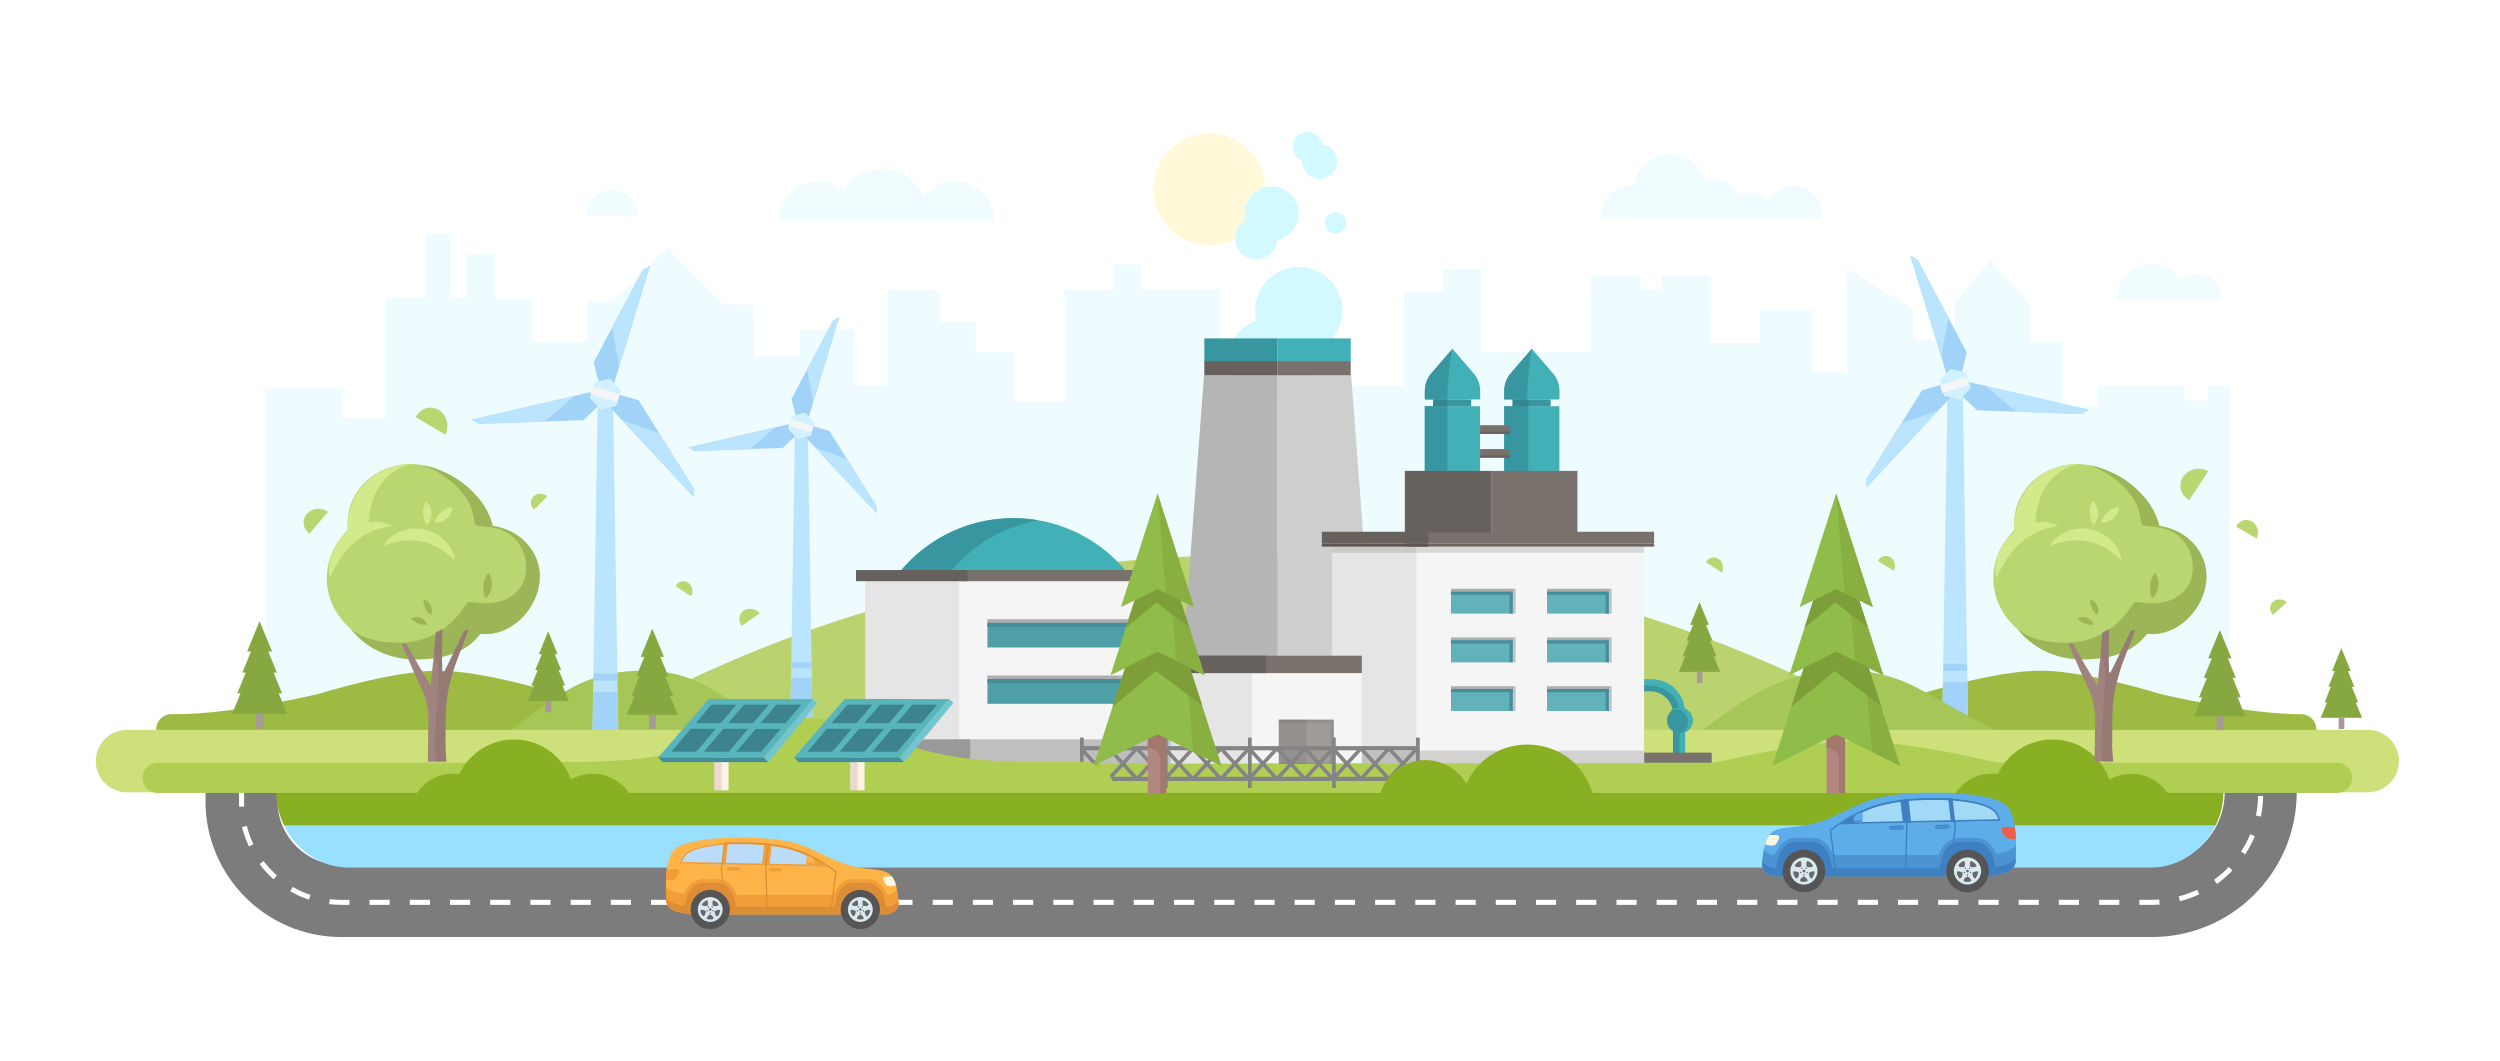 <?xml version="1.0" encoding="utf-8"?>
<!-- Generator: Adobe Illustrator 21.1.0, SVG Export Plug-In . SVG Version: 6.00 Build 0)  -->
<svg version="1.1" xmlns="http://www.w3.org/2000/svg" xmlns:xlink="http://www.w3.org/1999/xlink" x="0px" y="0px"
	 viewBox="0 0 2370 1005.9" style="enable-background:new 0 0 2370 1005.9;" xml:space="preserve">
<style type="text/css">
	.st0{fill:#FFFFFF;}
	.st1{fill:#FFF9D9;}
	.st2{fill:#EEFCFF;}
	.st3{fill:#9DBA43;}
	.st4{fill:#BAD36E;}
	.st5{display:none;}
	.st6{display:inline;fill:#BBE5FF;}
	.st7{display:inline;fill:#A1D2F7;}
	.st8{display:inline;fill:#D2F1FF;}
	.st9{display:inline;fill:#F5F5F5;}
	.st10{fill:#BBE5FF;}
	.st11{fill:#A1D2F7;}
	.st12{fill:#D2F1FF;}
	.st13{fill:#F5F5F5;}
	.st14{fill:#A6C658;}
	.st15{fill:#D2F9FF;}
	.st16{fill:#CDE079;}
	.st17{fill:#7C7C7C;}
	.st18{fill:#99E0FF;}
	.st19{fill:#89AF22;}
	.st20{fill:#F0FCFF;}
	.st21{fill:#B0CE52;}
	.st22{fill:#BAD670;}
	.st23{fill-rule:evenodd;clip-rule:evenodd;fill:#FFB448;}
	.st24{fill-rule:evenodd;clip-rule:evenodd;fill:#BBDCF9;}
	.st25{fill-rule:evenodd;clip-rule:evenodd;fill:#F29E38;}
	.st26{fill-rule:evenodd;clip-rule:evenodd;fill:#DD8D36;}
	.st27{fill-rule:evenodd;clip-rule:evenodd;fill:#565555;}
	.st28{fill-rule:evenodd;clip-rule:evenodd;fill:#DAE9EF;}
	.st29{fill-rule:evenodd;clip-rule:evenodd;fill:#686868;}
	.st30{fill-rule:evenodd;clip-rule:evenodd;fill:#FFF5E1;}
	.st31{fill:#87A840;}
	.st32{fill:#A89896;}
	.st33{fill:#42B1B7;}
	.st34{fill:#3896A0;}
	.st35{fill:#78716C;}
	.st36{fill:#B5B5B5;}
	.st37{fill:#CECECE;}
	.st38{fill:#66615D;}
	.st39{fill:#E5E5E5;}
	.st40{fill:#6D6764;}
	.st41{fill:#5B5653;}
	.st42{fill:#62B2BC;}
	.st43{fill:#AFAEAE;}
	.st44{fill:#C4C2C2;}
	.st45{fill:#448D99;}
	.st46{fill:#C1C1C1;}
	.st47{fill:#D3D2D1;}
	.st48{opacity:0.12;}
	.st49{fill:#BFBFBF;}
	.st50{fill:#999999;}
	.st51{fill:#66615E;}
	.st52{fill:#348693;}
	.st53{fill:#4E9FA8;}
	.st54{opacity:0.68;}
	.st55{opacity:0.15;}
	.st56{fill:#848484;}
	.st57{fill:#EAD9CE;}
	.st58{fill:#FFF4E6;}
	.st59{fill:#3D838E;}
	.st60{fill:#58B5BC;}
	.st61{fill:#72C5CE;}
	.st62{fill-rule:evenodd;clip-rule:evenodd;fill:#5DADE8;}
	.st63{fill-rule:evenodd;clip-rule:evenodd;fill:#A2D9F7;}
	.st64{fill-rule:evenodd;clip-rule:evenodd;fill:#3E80C1;}
	.st65{fill-rule:evenodd;clip-rule:evenodd;fill:#4B94D1;}
	.st66{fill-rule:evenodd;clip-rule:evenodd;fill:#ED5F4C;}
	.st67{fill:#B2877F;}
	.st68{fill:#A3786D;}
	.st69{fill:#90BC4A;}
	.st70{fill:#89AF41;}
	.st71{fill:#7E9E39;}
	.st72{fill:#D3EA8C;}
	.st73{fill:#9CB557;}
	.st74{fill:#A0837F;}
	.st75{fill:#967A74;}
</style>
<g id="background">
	<rect x="0" y="0" class="st0" width="2370" height="1005.9"/>
</g>
<g id="illustration">
	<g>
		<circle class="st1" cx="1146.5" cy="179.6" r="53"/>
		<polygon class="st2" points="2092.9,365.8 2092.9,379.9 2071,379.9 2071,365.8 1989.1,365.8 1989.4,384.8 1955.3,384.8 
			1955.3,324.4 1924,324.4 1924,287.6 1886.5,247.2 1853.1,287.6 1853.1,321.7 1814.2,321.7 1814.2,293.5 1750.9,254.7 
			1750.9,352.5 1718.1,352.5 1718.1,294 1667.9,294 1667.9,325.1 1622,325.1 1621.9,261.3 1574.9,261.3 1574.9,274.9 1555.3,274.9 
			1555.3,261.3 1508.2,261.3 1508.2,333.4 1404.6,334 1404.6,255.2 1367.8,255.2 1367.8,277 1331,277 1331,365.8 1203.2,365.9 
			1203.2,401 1157.1,401 1157.1,273.9 1081.7,273.9 1081.7,250.8 1055.8,250.8 1055.8,275.3 1009.3,275.3 1009.3,380.3 961.6,380.3 
			961.6,333.9 924.8,333.9 924.8,305.3 890.7,305.3 890.7,275.3 841.6,275.3 841.6,365.8 810.2,365.8 810.2,312.1 758.4,312.1 
			758.4,338 714.8,338 714.8,288.9 686.2,288.9 632.4,235.1 581.2,286.2 556.7,286.2 556.7,323.8 503.5,323.8 503.5,283.5 
			469.5,283.5 469.5,241.2 442.2,241.2 442.2,282.1 427.2,282.1 427.2,222.1 404,222.1 404,282.1 365.8,282.1 365.8,396.6 
			325,396.6 325,368 251.4,368 251.4,732 2113.5,733.3 2113.5,365.8 		"/>
		<path class="st3" d="M2195.9,696.4v-5c0-7.9-6.4-14.3-14.3-14.3h0c-53,0-133.7-19.2-133.7-19.2s-70.1-22.1-113.6-22.1
			c-43.5,0-113.6,22.1-113.6,22.1s-80.6,19.2-133.7,19.2h-5.8c-7.9,0-14.3,6.4-14.3,14.3v5H2195.9z"/>
		<path class="st4" d="M1824,704.7c-187.2-113.2-406.8-178.3-641.5-178.3s-454.3,65.2-641.5,178.3H1824z"/>
		<g class="st5">
			<polygon class="st6" points="1673.6,390.4 1678.1,672.4 1657.1,672.4 1661.6,390.4 			"/>
			<polygon class="st7" points="1678.1,672.4 1657.1,672.4 1658,633.1 1677.2,633.1 			"/>
			<polygon class="st7" points="1677,624 1658.2,624 1658.3,618.4 1676.9,618.4 			"/>
			<polygon class="st7" points="1670.8,397.2 1596.4,477 1596.5,470.1 1640.9,399.1 1665.2,391.9 			"/>
			<polygon class="st6" points="1654.2,415.1 1596.4,477 1596.5,470.1 1624.3,425.7 			"/>
			<polygon class="st7" points="1663.6,395.4 1631.6,291 1637.6,294.5 1676.9,368.5 1671,393.1 			"/>
			<polygon class="st6" points="1656.4,372 1631.6,291 1637.6,294.5 1662.2,340.8 			"/>
			<polygon class="st7" points="1668.5,390.1 1774.8,414.7 1768.8,418.1 1685.1,415.1 1666.8,397.7 			"/>
			<polygon class="st6" points="1692.3,395.6 1774.8,414.7 1768.8,418.1 1716.5,416.2 			"/>
			<polygon class="st8" points="1680.2,397.1 1676.4,384.7 1663.8,381.8 1655,391.3 1658.8,403.6 1671.4,406.5 			"/>
			
				<rect x="1656.4" y="390.9" transform="matrix(0.956 -0.292 0.292 0.956 -42.372 504.941)" class="st9" width="22.4" height="6.5"/>
		</g>
		<g>
			<polygon class="st10" points="1860.6,359.8 1865.9,693 1841.1,693 1846.4,359.8 			"/>
			<polygon class="st11" points="1865.9,693 1841.1,693 1842.1,646.6 1864.8,646.6 			"/>
			<polygon class="st11" points="1864.6,635.9 1842.4,635.9 1842.5,629.3 1864.4,629.3 			"/>
			<polygon class="st11" points="1857.3,367.9 1769.4,462.2 1769.5,454 1822,370.1 1850.6,361.6 			"/>
			<polygon class="st10" points="1837.7,389 1769.4,462.2 1769.5,454 1802.3,401.5 			"/>
			<polygon class="st11" points="1848.7,365.7 1811,242.4 1818.1,246.5 1864.4,334 1857.5,363 			"/>
			<polygon class="st10" points="1840.3,338.1 1811,242.4 1818.1,246.5 1847.1,301.2 			"/>
			<polygon class="st11" points="1854.6,359.5 1980.2,388.5 1973.1,392.5 1874.2,389 1852.5,368.4 			"/>
			<polygon class="st10" points="1882.7,366 1980.2,388.5 1973.1,392.5 1911.3,390.3 			"/>
			<polygon class="st12" points="1868.3,367.7 1863.9,353.1 1849,349.7 1838.6,360.9 1843.1,375.4 1857.9,378.9 			"/>
			
				<rect x="1840.3" y="360.4" transform="matrix(0.956 -0.292 0.292 0.956 -25.5 558)" class="st13" width="26.4" height="7.7"/>
		</g>
		<path class="st14" d="M2034.9,750.4v-5c0-7.9-7-14.3-15.6-14.3l0,0c-57.7,0-95.2-22.3-145.5-48.3c-53.8-27.7-72.4-47-123.6-47
			c-51.2,0-79.6,15.1-123.6,47c-45.3,32.8-87.8,48.3-145.5,48.3h-6.3c-8.6,0-15.6,6.4-15.6,14.3v5H2034.9z"/>
		<path class="st15" d="M1272.6,294.5c0-22.8-18.5-41.4-41.4-41.4c-22.8,0-41.4,18.5-41.4,41.4c0,3.3,0.4,6.4,1.1,9.5
			c-16.1,5.7-27.6,21-27.6,39c0,22.8,18.5,41.4,41.4,41.4c22.8,0,41.4-18.5,41.4-41.4c0-3.3-0.4-6.4-1.1-9.5
			C1261,327.8,1272.6,312.5,1272.6,294.5z"/>
		<path class="st3" d="M677,696.4v-5c0-7.9-6.4-14.3-14.3-14.3h0c-53,0-133.7-19.2-133.7-19.2s-70.1-22.1-113.6-22.1
			c-43.5,0-113.6,22.1-113.6,22.1S221.2,677,168.2,677h-5.8c-7.9,0-14.3,6.4-14.3,14.3v5H677z"/>
		<path class="st16" d="M1685.9,751.9v-5.6c0-8.8-7.2-16-16-16h0c-59.2,0-149.3-34.7-149.3-34.7s-65.2-27.8-126.9-27.8
			c-61.6,0-126.9,27.8-126.9,27.8s-90.1,34.7-149.3,34.7h-6.4c-8.8,0-16,7.2-16,16v5.6H1685.9z"/>
		<path class="st14" d="M872.3,750.4v-5c0-7.9-6.4-14.3-14.3-14.3h0c-53,0-87.4-22.3-133.7-48.3c-49.4-27.7-66.5-47-113.6-47
			c-47,0-73.1,15.1-113.6,47c-41.7,32.8-80.6,48.3-133.7,48.3h-5.8c-7.9,0-14.3,6.4-14.3,14.3v5H872.3z"/>
		<g>
			<polygon class="st10" points="566.8,369.1 561.5,702.4 586.3,702.4 581,369.1 			"/>
			<polygon class="st11" points="561.5,702.4 586.3,702.4 585.2,655.9 562.5,655.9 			"/>
			<polygon class="st11" points="562.8,645.2 585,645.2 584.8,638.6 562.9,638.6 			"/>
			<polygon class="st11" points="570,377.2 658,471.5 657.9,463.3 605.4,379.5 576.7,371 			"/>
			<polygon class="st10" points="589.7,398.3 658,471.5 657.9,463.3 625,410.9 			"/>
			<polygon class="st11" points="578.6,375 616.3,251.7 609.3,255.9 562.9,343.3 569.9,372.4 			"/>
			<polygon class="st10" points="587.1,347.5 616.3,251.7 609.3,255.9 580.3,310.6 			"/>
			<polygon class="st11" points="572.8,368.8 447.1,397.8 454.2,401.8 553.1,398.3 574.8,377.7 			"/>
			<polygon class="st10" points="544.7,375.3 447.1,397.8 454.2,401.8 516.1,399.6 			"/>
			<polygon class="st12" points="559,377.1 563.5,362.5 578.3,359 588.7,370.2 584.3,384.8 569.4,388.2 			"/>
			
				<rect x="570" y="360.4" transform="matrix(0.292 -0.956 0.956 0.292 48.746 813.132)" class="st13" width="7.7" height="26.4"/>
		</g>
		<g>
			<path class="st17" d="M2040.1,888.3H323.5c-71,0-128.7-57.7-128.7-128.7v-53.4h68.3v53.4c0,33.3,27.1,60.4,60.4,60.4h1716.6
				c38,0,68.9-30.9,68.9-68.9v-51.7h68.3v51.7C2177.3,826.7,2115.8,888.3,2040.1,888.3z"/>
		</g>
		<g>
			<path class="st0" d="M2040.1,857.8h-12V853h12c2.3,0,4.6-0.1,6.9-0.2l0.3,4.8C2045,857.7,2042.5,857.8,2040.1,857.8z M2009,857.8
				H1990V853h19.1V857.8z M1970.9,857.8h-19.1V853h19.1V857.8z M1932.8,857.8h-19.1V853h19.1V857.8z M1894.7,857.8h-19.1V853h19.1
				V857.8z M1856.5,857.8h-19.1V853h19.1V857.8z M1818.4,857.8h-19.1V853h19.1V857.8z M1780.3,857.8h-19.1V853h19.1V857.8z
				 M1742.1,857.8h-19.1V853h19.1V857.8z M1704,857.8h-19.1V853h19.1V857.8z M1665.9,857.8h-19.1V853h19.1V857.8z M1627.7,857.8
				h-19.1V853h19.1V857.8z M1589.6,857.8h-19.1V853h19.1V857.8z M1551.5,857.8h-19.1V853h19.1V857.8z M1513.3,857.8h-19.1V853h19.1
				V857.8z M1475.2,857.8h-19.1V853h19.1V857.8z M1437.1,857.8H1418V853h19.1V857.8z M1399,857.8h-19.1V853h19.1V857.8z
				 M1360.8,857.8h-19.1V853h19.1V857.8z M1322.7,857.8h-19.1V853h19.1V857.8z M1284.6,857.8h-19.1V853h19.1V857.8z M1246.4,857.8
				h-19.1V853h19.1V857.8z M1208.3,857.8h-19.1V853h19.1V857.8z M1170.2,857.8h-19.1V853h19.1V857.8z M1132,857.8H1113V853h19.1
				V857.8z M1093.9,857.8h-19.1V853h19.1V857.8z M1055.8,857.8h-19.1V853h19.1V857.8z M1017.6,857.8h-19.1V853h19.1V857.8z
				 M979.5,857.8h-19.1V853h19.1V857.8z M941.4,857.8h-19.1V853h19.1V857.8z M903.3,857.8h-19.1V853h19.1V857.8z M865.1,857.8h-19.1
				V853h19.1V857.8z M827,857.8h-19.1V853H827V857.8z M788.9,857.8h-19.1V853h19.1V857.8z M750.7,857.8h-19.1V853h19.1V857.8z
				 M712.6,857.8h-19.1V853h19.1V857.8z M674.5,857.8h-19.1V853h19.1V857.8z M636.3,857.8h-19.1V853h19.1V857.8z M598.2,857.8h-19.1
				V853h19.1V857.8z M560.1,857.8H541V853h19.1V857.8z M521.9,857.8h-19.1V853h19.1V857.8z M483.8,857.8h-19.1V853h19.1V857.8z
				 M445.7,857.8h-19.1V853h19.1V857.8z M407.6,857.8h-19.1V853h19.1V857.8z M369.4,857.8h-19.1V853h19.1V857.8z M331.3,857.8h-7.7
				c-3.9,0-7.8-0.2-11.6-0.7l0.6-4.7c3.6,0.4,7.3,0.7,11,0.7h7.7V857.8z M2066.6,854.4l-1.2-4.6c6-1.5,11.9-3.7,17.5-6.3l2,4.3
				C2079,850.6,2072.8,852.8,2066.6,854.4z M292.9,852.9c-6.2-2.1-12.2-4.7-17.8-8l2.4-4.1c5.4,3.1,11.1,5.7,16.9,7.6L292.9,852.9z
				 M2101.7,838l-2.8-3.9c5-3.6,9.7-7.7,14-12.2l3.4,3.3C2111.9,829.9,2106.9,834.2,2101.7,838z M259.3,833.5
				c-4.9-4.3-9.3-9.1-13.2-14.3l3.8-2.9c3.7,4.9,8,9.5,12.6,13.6L259.3,833.5z M2128.5,809.9l-4-2.6c3.4-5.2,6.3-10.7,8.7-16.4
				l4.4,1.8C2135.1,798.7,2132,804.5,2128.5,809.9z M236,802.4c-2.8-5.9-5-12.1-6.6-18.4l4.6-1.1c1.5,6,3.6,11.9,6.2,17.5L236,802.4
				z M2143.3,774.1l-4.7-1c1.3-6,2-12.3,2.1-18.5l4.8,0.1C2145.4,761.3,2144.6,767.8,2143.3,774.1z M226.7,764.8
				c-0.1-1.3-0.1-2.6-0.1-3.9v-15.2h4.8v15.2c0,1.2,0,2.5,0.1,3.7L226.7,764.8z M2145.6,735.7h-4.8v-19.1h4.8V735.7z M231.4,726.5
				h-4.8v-19.1h4.8V726.5z"/>
		</g>
		<path class="st18" d="M2100.4,782.6c-3.3,6.8-7.7,13-12.8,18.4c-12.5,13.1-29.7,21.5-48.8,21.5H330.9c-26.9,0-50.3-16.7-61.6-39.9
			H2100.4z"/>
		<path class="st19" d="M2107.8,751c0,11.2-2.7,22-7.4,31.6H269.3c-4.7-9.7-7.4-20.4-7.4-31.6H2107.8z"/>
		<path class="st20" d="M1726.5,207.5c0.3-1.6,0.4-3.2,0.4-4.8c0-14.8-12-26.8-26.8-26.8c-10.2,0-19,5.7-23.5,14
			c-4.3-4.4-10.2-7.2-16.8-7.2c-3.9,0-7.6,1-10.8,2.6c-5.1-9.2-14.9-15.5-26.2-15.5c-2.4,0-4.8,0.3-7.1,0.9
			c-4.2-14.2-17.3-24.5-32.8-24.5c-17.5,0-31.9,13.1-34,29.9c-1.2-0.2-2.4-0.3-3.7-0.3c-14.8,0-26.8,12-26.8,26.8
			c0,1.6,0.2,3.3,0.4,4.8H1726.5z"/>
		<path class="st16" d="M2244.6,751.1H120.4c-16.3,0-29.6-13.2-29.6-29.6v0c0-16.3,13.2-29.6,29.6-29.6h2124.2
			c16.3,0,29.6,13.2,29.6,29.6v0C2274.1,737.8,2260.9,751.1,2244.6,751.1z"/>
		<path class="st21" d="M2215.5,751.7H149.4c-7.9,0-14.3-6.4-14.3-14.3l0,0c0-7.9,6.4-14.3,14.3-14.3h2066.1
			c7.9,0,14.3,6.4,14.3,14.3C2229.8,745.3,2223.4,751.7,2215.5,751.7z"/>
		<g>
			<g>
				<path class="st22" d="M505.6,470.8c-3.4,3.5-3.1,9,0.8,12.3l12.4-12.6C514.9,467.2,509,467.3,505.6,470.8z"/>
			</g>
		</g>
		<g>
			<g>
				<path class="st22" d="M652.3,552.4c-4.1-2.7-9.4-1.3-11.9,3.2l14.8,9.7C657.6,560.9,656.3,555.1,652.3,552.4z"/>
			</g>
		</g>
		<g>
			<g>
				<path class="st22" d="M1629.2,529.8c-4.1-2.7-9.4-1.3-11.9,3.2l14.8,9.7C1634.5,538.3,1633.3,532.5,1629.2,529.8z"/>
			</g>
		</g>
		<g>
			<g>
				<path class="st22" d="M2154.7,570.6c-3.6,3.3-3.6,8.8,0.1,12.3l13.1-11.9C2164.3,567.5,2158.4,567.3,2154.7,570.6z"/>
			</g>
		</g>
		<g>
			<g>
				<path class="st22" d="M704.9,579c-4.7,3.3-5.4,9.7-1.7,14.3l16.9-11.9C716.4,576.8,709.6,575.7,704.9,579z"/>
			</g>
		</g>
		<g>
			<g>
				<path class="st22" d="M415.9,388.6c-7.8-4.6-17.5-1.6-21.8,6.8l28.1,16.8C426.4,403.8,423.6,393.2,415.9,388.6z"/>
			</g>
		</g>
		<g>
			<g>
				<path class="st22" d="M2069.5,452.1c-5,7.6-2.3,17.4,5.9,22l18-27.4C2085.1,442.1,2074.5,444.5,2069.5,452.1z"/>
			</g>
		</g>
		<g>
			<g>
				<path class="st22" d="M1792,528.2c-4.2-2.5-9.5-0.9-11.8,3.7l15.2,9.1C1797.7,536.4,1796.2,530.7,1792,528.2z"/>
			</g>
		</g>
		<g>
			<g>
				<path class="st22" d="M290.7,487.3c-4.8,5.7-3.6,14.1,2.7,18.7l17.5-20.8C304.6,480.6,295.6,481.6,290.7,487.3z"/>
			</g>
		</g>
		<g>
			<g>
				<path class="st22" d="M2134.7,494.3c-5.4-3.1-12.1-0.9-14.9,5l19.5,11.2C2142.2,504.6,2140.1,497.3,2134.7,494.3z"/>
			</g>
		</g>
		<path class="st20" d="M580.3,180c-13.5,0-24.4,10.9-24.4,24.4h48.8C604.7,190.9,593.7,180,580.3,180z"/>
		<path class="st20" d="M2083.1,260c-6,0-11.5,2.3-15.7,6.1c-5.8-9.4-16.1-15.6-28-15.6c-18.2,0-32.9,14.7-32.9,32.9h53.2h12.6h34
			C2106.4,270.4,2095.9,260,2083.1,260z"/>
		<path class="st20" d="M942.3,209.1C942.3,209.1,942.3,209.1,942.3,209.1c0-20.6-16.7-37.3-37.3-37.3c-12,0-22.6,5.6-29.4,14.4
			c-6.6-15.2-21.8-25.8-39.4-25.8c-15.2,0-28.5,7.9-36.2,19.8c-6.4-5.3-14.6-8.4-23.6-8.4c-20.6,0-37.3,16.7-37.3,37.3
			c0,0,0,0,0,0.1H942.3z"/>
		<g>
			<polygon class="st10" points="753.7,399.9 749.2,681.9 770.2,681.9 765.7,399.9 			"/>
			<polygon class="st11" points="749.2,681.9 770.2,681.9 769.3,642.6 750.1,642.6 			"/>
			<polygon class="st11" points="750.3,633.5 769.1,633.5 769,627.9 750.4,627.9 			"/>
			<polygon class="st11" points="756.4,406.7 830.9,486.5 830.8,479.6 786.3,408.6 762.1,401.4 			"/>
			<polygon class="st10" points="773.1,424.6 830.9,486.5 830.8,479.6 803,435.2 			"/>
			<polygon class="st11" points="763.7,404.9 795.6,300.5 789.7,304 750.4,378 756.3,402.6 			"/>
			<polygon class="st10" points="770.8,381.5 795.6,300.5 789.7,304 765.1,350.3 			"/>
			<polygon class="st11" points="758.8,399.6 652.4,424.2 658.5,427.6 742.1,424.6 760.5,407.2 			"/>
			<polygon class="st10" points="735,405.1 652.4,424.2 658.5,427.6 710.8,425.7 			"/>
			<polygon class="st12" points="747.1,406.6 750.9,394.2 763.5,391.3 772.3,400.8 768.5,413.1 755.9,416 			"/>
			
				<rect x="756.4" y="392.5" transform="matrix(0.292 -0.956 0.956 0.292 151.475 1012.091)" class="st13" width="6.5" height="22.4"/>
		</g>
		<g>
			<path class="st23" d="M851.8,855.2c0.5,6.3-5.2,11.5-11.5,11.5H654.4l-11.4-2.3c-6.2-1.3-11.5-5.2-11.5-11.5
				c0-11.6-2.1-32.3,5.9-45.1c9.2-14.9,69.3-15.9,102-11.5c24.5,3.3,35.7,12.5,55.3,20.5C833.1,832.4,848.6,811.5,851.8,855.2z"/>
			<path class="st24" d="M650.1,808.6c10.7-8.5,38.3-9.8,49.7-9.9c14.6-0.1,31.2,0.8,45.6,4.2c14.5,3.4,26.9,9.4,38.7,18.7
				l-139.6-2.9C645,816.1,646.9,811.1,650.1,808.6z"/>
			<path class="st25" d="M650.1,808.6c-3.2,2.5-5.1,7.6-5.6,10.1l139.6,2.9c-11.8-9.3-24.2-15.3-38.7-18.7
				c-14.4-3.4-31-4.3-45.6-4.2C688.4,798.7,660.8,800.1,650.1,808.6L650.1,808.6z M646.6,817.1c0.9-2.7,2.6-5.7,4.5-7.3
				c10-7.9,36.1-9.5,48.7-9.5c14.8-0.1,30.8,0.7,45.2,4.1c12.7,3,23.7,8,34.1,15.4L646.6,817.1z"/>
			<path class="st25" d="M822.3,833.4h-13.5c-9.5,0-15.7,6.7-18.5,14.9h-91.7c-2.9-8.2-9.1-14.9-18.5-14.9h-13.5
				c-9.1,0-15.1,6.2-18.2,13.9l-6.6-1.3c-3.9-0.8-7.8-3-10.6-5.8c0,4.8,0.2,9.2,0.2,12.7c0,6.3,5.3,10.3,11.5,11.5l11.4,2.3h185.9
				c6.3,0,12-5.2,11.5-11.5c-0.3-4.3-0.8-7.9-1.4-11.1c-2.9,2.3-5.7,4.2-9,4.2h-0.6C838,840.1,831.8,833.4,822.3,833.4z"/>
			<path class="st26" d="M680.1,836.9h-13.5c-9,0-14.4,7.5-16.3,16.3c-0.3,1.5-0.8,3.5-1.3,5.5l-6-1.2c-4-0.8-8.8-2.7-11.5-5.7
				c0,0.4,0,0.7,0,1.1c0,6.3,5.3,10.3,11.5,11.5l4.7,1l0,0l6.5,1.3h0.1l0.1,0h44.5h91h50.3c6.3,0,12-5.2,11.5-11.5
				c0-0.3,0-0.5-0.1-0.8c-2.8,2.8-7.6,5.4-11.5,5.4H840l-1.4-6.6c-1.9-8.8-7.3-16.3-16.3-16.3h-13.5c-9,0-14.4,7.5-16.3,16.3
				l-1.4,6.6h-93.3l-1.4-6.6C694.5,844.4,689,836.9,680.1,836.9z"/>
			<path class="st27" d="M815.6,880.8c-10.2,0-18.6-8.3-18.6-18.6c0-10.2,8.3-18.6,18.6-18.6c10.2,0,18.6,8.3,18.6,18.6
				C834.1,872.4,825.8,880.8,815.6,880.8z"/>
			<path class="st28" d="M815.6,874c-6.5,0-11.8-5.3-11.8-11.8c0-6.5,5.3-11.8,11.8-11.8c6.5,0,11.8,5.3,11.8,11.8
				C827.4,868.7,822.1,874,815.6,874z"/>
			<path class="st29" d="M815.6,861.1c0.7,0,1.2,0.5,1.2,1.2s-0.5,1.2-1.2,1.2c-0.7,0-1.2-0.5-1.2-1.2S814.9,861.1,815.6,861.1
				L815.6,861.1z M812.5,853.4c0.2,0.2,0.4,0.4,0.6,0.7c0.4,0.7,0.4,2.1,0.3,3.1c-0.1,1.3-0.3,1.4-1.6,1.6c-1,0.1-2.4,0.2-3.1-0.3
				c-0.6-0.3-0.9-0.8-1.1-1.2C808.7,855.6,810.4,854.2,812.5,853.4L812.5,853.4z M806.2,862.9c0.2-0.1,0.5-0.3,0.8-0.4
				c0.8-0.2,2.1,0.2,3.1,0.6c1.2,0.4,1.3,0.6,1.1,1.9c-0.2,1-0.5,2.4-1.1,2.9c-0.5,0.4-1,0.7-1.4,0.7
				C807.3,867.1,806.4,865.1,806.2,862.9L806.2,862.9z M812.4,871.1c-0.1-0.3-0.1-0.7,0-1.2c0.2-0.8,1.2-1.7,2-2.4
				c1-0.8,1.3-0.8,2.2,0c0.8,0.6,1.8,1.6,2,2.4c0.1,0.4,0.1,0.8,0,1.2c-1,0.4-2.1,0.6-3.2,0.6C814.5,871.7,813.4,871.5,812.4,871.1
				L812.4,871.1z M822.4,868.7c-0.5,0-1-0.3-1.4-0.7c-0.6-0.6-0.9-1.9-1.1-2.9c-0.2-1.3-0.1-1.5,1.1-1.9c0.9-0.4,2.3-0.8,3.1-0.6
				c0.3,0.1,0.6,0.2,0.8,0.4C824.8,865.1,823.9,867.1,822.4,868.7L822.4,868.7z M823.5,857.4c-0.1,0.4-0.5,0.9-1.1,1.2
				c-0.7,0.4-2.1,0.4-3.1,0.3c-1.2-0.1-1.4-0.2-1.6-1.6c-0.1-1-0.2-2.4,0.3-3.1c0.2-0.3,0.4-0.5,0.6-0.7
				C820.7,854.2,822.4,855.6,823.5,857.4L823.5,857.4z M815.6,864.9c0.4,0,0.7,0.3,0.7,0.7s-0.3,0.7-0.7,0.7c-0.4,0-0.7-0.3-0.7-0.7
				S815.2,864.9,815.6,864.9L815.6,864.9z M812.8,862.8c0.4,0,0.7,0.3,0.7,0.7c0,0.4-0.3,0.7-0.7,0.7s-0.7-0.3-0.7-0.7
				C812.1,863.1,812.4,862.8,812.8,862.8L812.8,862.8z M818.4,862.8c0.4,0,0.7,0.3,0.7,0.7c0,0.4-0.3,0.7-0.7,0.7
				c-0.4,0-0.7-0.3-0.7-0.7C817.7,863.1,818,862.8,818.4,862.8L818.4,862.8z M813.7,859.1c0.4,0,0.7,0.3,0.7,0.7
				c0,0.4-0.3,0.7-0.7,0.7c-0.4,0-0.7-0.3-0.7-0.7C813,859.4,813.3,859.1,813.7,859.1L813.7,859.1z M818.1,859.8
				c0,0.4-0.3,0.7-0.7,0.7c-0.4,0-0.7-0.3-0.7-0.7c0-0.4,0.3-0.7,0.7-0.7C817.8,859.1,818.1,859.4,818.1,859.8z"/>
			<path class="st27" d="M673.3,880.8c-10.2,0-18.6-8.3-18.6-18.6c0-10.2,8.3-18.6,18.6-18.6c10.2,0,18.6,8.3,18.6,18.6
				C691.9,872.4,683.5,880.8,673.3,880.8z"/>
			<path class="st28" d="M673.3,874c-6.5,0-11.8-5.3-11.8-11.8c0-6.5,5.3-11.8,11.8-11.8c6.5,0,11.8,5.3,11.8,11.8
				C685.1,868.7,679.8,874,673.3,874z"/>
			<path class="st29" d="M673.3,861.1c0.7,0,1.2,0.5,1.2,1.2s-0.5,1.2-1.2,1.2c-0.7,0-1.2-0.5-1.2-1.2S672.7,861.1,673.3,861.1
				L673.3,861.1z M670.2,853.4c0.2,0.2,0.4,0.4,0.6,0.7c0.4,0.7,0.4,2.1,0.3,3.1c-0.1,1.3-0.3,1.4-1.6,1.6c-1,0.1-2.4,0.2-3.1-0.3
				c-0.6-0.3-0.9-0.8-1.1-1.2C666.5,855.6,668.2,854.2,670.2,853.4L670.2,853.4z M664,862.9c0.2-0.1,0.5-0.3,0.8-0.4
				c0.8-0.2,2.1,0.2,3.1,0.6c1.2,0.4,1.3,0.6,1.1,1.9c-0.2,1-0.5,2.4-1.1,2.9c-0.5,0.4-1,0.7-1.4,0.7
				C665,867.1,664.1,865.1,664,862.9L664,862.9z M670.1,871.1c-0.1-0.3-0.1-0.7,0-1.2c0.2-0.8,1.2-1.7,2-2.4c1-0.8,1.3-0.8,2.2,0
				c0.8,0.6,1.8,1.6,2,2.4c0.1,0.4,0.1,0.8,0,1.2c-1,0.4-2.1,0.6-3.2,0.6C672.2,871.7,671.1,871.5,670.1,871.1L670.1,871.1z
				 M680.2,868.7c-0.5,0-1-0.3-1.4-0.7c-0.6-0.6-0.9-1.9-1.1-2.9c-0.2-1.3-0.1-1.5,1.1-1.9c0.9-0.4,2.3-0.8,3.1-0.6
				c0.3,0.1,0.6,0.2,0.8,0.4C682.5,865.1,681.6,867.1,680.2,868.7L680.2,868.7z M681.3,857.4c-0.1,0.4-0.5,0.9-1.1,1.2
				c-0.7,0.4-2.1,0.4-3.1,0.3c-1.2-0.1-1.4-0.2-1.6-1.6c-0.1-1-0.2-2.4,0.3-3.1c0.2-0.3,0.4-0.5,0.6-0.7
				C678.4,854.2,680.2,855.6,681.3,857.4L681.3,857.4z M673.3,864.9c0.4,0,0.7,0.3,0.7,0.7s-0.3,0.7-0.7,0.7c-0.4,0-0.7-0.3-0.7-0.7
				S672.9,864.9,673.3,864.9L673.3,864.9z M670.5,862.8c0.4,0,0.7,0.3,0.7,0.7c0,0.4-0.3,0.7-0.7,0.7c-0.4,0-0.7-0.3-0.7-0.7
				C669.8,863.1,670.1,862.8,670.5,862.8L670.5,862.8z M676.1,862.8c0.4,0,0.7,0.3,0.7,0.7c0,0.4-0.3,0.7-0.7,0.7s-0.7-0.3-0.7-0.7
				C675.4,863.1,675.7,862.8,676.1,862.8L676.1,862.8z M671.4,859.1c0.4,0,0.7,0.3,0.7,0.7c0,0.4-0.3,0.7-0.7,0.7s-0.7-0.3-0.7-0.7
				C670.7,859.4,671,859.1,671.4,859.1L671.4,859.1z M675.9,859.8c0,0.4-0.3,0.7-0.7,0.7c-0.4,0-0.7-0.3-0.7-0.7
				c0-0.4,0.3-0.7,0.7-0.7C675.6,859.1,675.9,859.4,675.9,859.8z"/>
			<path class="st30" d="M845.6,830.9l-6.1,0c-4.3,0-1.4,5.4,0.6,8c1.5,2,6.4,1.1,9.4,0.3C848.4,835.6,847.1,832.9,845.6,830.9z"/>
			<path class="st25" d="M632.1,824h9.5c4.7,0,0.6,10.4-5.5,10.4h-4.8C631.4,830.9,631.6,827.4,632.1,824z"/>
			<path class="st25" d="M724.6,799.6l-2.3,20.7l7.1,0.1l2.3-20C729.3,800.1,726.9,799.8,724.6,799.6z"/>
			<path class="st25" d="M686.8,799.1l-2.4,20.4l3.4,0.1l2.3-20.6C689.1,799,687.8,799.1,686.8,799.1z"/>
			<path class="st25" d="M770.8,812.6l-2.3,8.6l15.7,0.3C779.8,818.2,775.3,815.2,770.8,812.6z"/>
			<path class="st26" d="M727.6,801l-2.2,19.3l1.2,43.1h1.2l-1.2-43.1l2.2-19.2c5.6,0.6,11.2,1.5,16.6,2.8
				c18.7,4.4,32,12.1,46.4,22.8l-4.6,36.6l1.2-0.1l4.7-37.1c-15.2-11.3-28.1-18.9-47.3-23.4c-14.4-3.4-31-4.3-45.6-4.2
				c-3,0-9.3,0.1-13.9,0.4l-3.1,25.8l3.1,21.7l1.1-0.1l-3.1-21.6l2.9-24.8c4-0.2,9.9-0.3,12.8-0.3C709,799.8,718.4,800.1,727.6,801z
				"/>
			<path class="st23" d="M767.1,812.1c-2.3-0.2-2.8-0.7-2.8,1.4c0,2-0.3,6.2,1.2,6.8c1.5,0.6,5.2,0.5,5.9-0.6
				c0.7-1.2,0.9-2.7,0.2-4.6C770.7,813.1,769.2,812.2,767.1,812.1z"/>
			<path class="st25" d="M771.7,818.8c-0.9-0.3-2.2-0.7-4.2-0.8c-1.3-0.1-2.3-0.1-3.2-0.1c0.1,1.1,0.4,2,1.1,2.3
				c1.5,0.6,5.2,0.5,5.9-0.6C771.5,819.4,771.6,819.1,771.7,818.8z"/>
			<path class="st25" d="M739.7,822.9l-9.2-0.2c-0.9,0-1.7,0.7-1.7,1.7v0c0,0.9,0.7,1.7,1.7,1.7l9.2,0.2c0.9,0,1.7-0.7,1.7-1.7v0
				C741.4,823.7,740.6,823,739.7,822.9z"/>
			<path class="st25" d="M740.6,823.9l-11.1-0.2c-0.4,0-0.8,0.3-0.8,0.8l0,0c0,0.4,0.3,0.8,0.8,0.8l11.1,0.2c0.4,0,0.8-0.3,0.8-0.8
				l0,0C741.4,824.3,741,823.9,740.6,823.9z"/>
			<path class="st25" d="M700,822.1l-9.2-0.2c-0.9,0-1.7,0.7-1.7,1.7v0c0,0.9,0.7,1.7,1.7,1.7l9.2,0.2c0.9,0,1.7-0.7,1.7-1.7v0
				C701.7,822.9,701,822.1,700,822.1z"/>
			<path class="st25" d="M701,823.1l-11.1-0.2c-0.4,0-0.8,0.3-0.8,0.8l0,0c0,0.4,0.3,0.8,0.8,0.8l11.1,0.2c0.4,0,0.8-0.3,0.8-0.8
				l0,0C701.7,823.4,701.4,823.1,701,823.1z"/>
		</g>
		<g>
			<polygon class="st31" points="594.2,677.7 601.5,659.7 598.6,659.7 606.1,641.3 603.2,641.3 610.8,622.7 607.4,622.7 
				618.4,595.9 629.4,622.7 626,622.7 633.6,641.3 630.6,641.3 638.2,659.7 635.2,659.7 642.6,677.7 			"/>
			
				<rect x="615.3" y="677.7" transform="matrix(-1 -1.224647e-16 1.224647e-16 -1 1237.092 1368.481)" class="st32" width="6.5" height="13"/>
		</g>
		<g>
			<polygon class="st31" points="2080.2,679.1 2087.6,661.1 2084.6,661.1 2092.2,642.7 2089.2,642.7 2096.8,624.1 2093.4,624.1 
				2104.4,597.3 2115.4,624.1 2112,624.1 2119.6,642.7 2116.7,642.7 2124.2,661.1 2121.3,661.1 2128.6,679.1 			"/>
			
				<rect x="2101.3" y="679.1" transform="matrix(-1 -1.224647e-16 1.224647e-16 -1 4209.114 1371.272)" class="st32" width="6.5" height="13"/>
		</g>
		<g>
			<polygon class="st31" points="220.1,676.7 228,657.3 224.9,657.3 233,637.6 229.8,637.6 237.9,617.6 234.3,617.6 246.1,588.8 
				257.9,617.6 254.3,617.6 262.5,637.6 259.3,637.6 267.4,657.3 264.2,657.3 272.2,676.7 			"/>
			
				<rect x="242.8" y="676.7" transform="matrix(-1 -1.224647e-16 1.224647e-16 -1 492.577 1367.505)" class="st32" width="7" height="14"/>
		</g>
		<g>
			<polygon class="st31" points="500.1,664.6 506.1,650 503.7,650 509.8,635.2 507.4,635.2 513.6,620.2 510.8,620.2 519.7,598.5 
				528.6,620.2 525.9,620.2 532,635.2 529.6,635.2 535.7,650 533.3,650 539.3,664.6 			"/>
			
				<rect x="517.2" y="664.6" transform="matrix(-1 -1.224647e-16 1.224647e-16 -1 1039.676 1339.803)" class="st32" width="5.3" height="10.6"/>
		</g>
		<g>
			<polygon class="st31" points="2200,680.5 2206,665.9 2203.7,665.9 2209.7,651.1 2207.3,651.1 2213.5,636.1 2210.8,636.1 
				2219.6,614.4 2228.5,636.1 2225.8,636.1 2231.9,651.1 2229.5,651.1 2235.6,665.9 2233.3,665.9 2239.2,680.5 			"/>
			
				<rect x="2217.1" y="680.5" transform="matrix(-1 -1.224647e-16 1.224647e-16 -1 4439.507 1371.611)" class="st32" width="5.3" height="10.6"/>
		</g>
		<g>
			<polygon class="st31" points="1591.6,636.9 1597.5,622.3 1595.2,622.3 1601.2,607.4 1598.8,607.4 1605,592.4 1602.3,592.4 
				1611.1,570.7 1620,592.4 1617.3,592.4 1623.4,607.4 1621.1,607.4 1627.1,622.3 1624.8,622.3 1630.7,636.9 			"/>
			
				<rect x="1608.6" y="636.9" transform="matrix(-1 -1.224647e-16 1.224647e-16 -1 3222.539 1284.278)" class="st32" width="5.3" height="10.6"/>
		</g>
		<path class="st15" d="M1180.3,197.3c-0.8,3.9-0.7,7.7,0.2,11.4c-4.6,2.8-8.1,7.4-9.3,13c-2.3,10.8,4.7,21.5,15.5,23.7
			c10.8,2.3,21.5-4.7,23.7-15.5c0.2-0.7,0.3-1.5,0.3-2.2c9.7-2.1,17.7-9.6,19.9-19.9c2.9-13.9-6-27.6-19.9-30.5
			C1196.9,174.5,1183.2,183.4,1180.3,197.3z"/>
		<circle class="st15" cx="1266.1" cy="211.3" r="10.1"/>
		<path class="st15" d="M1253.5,136.8c-1.1-6.7-6.9-11.9-13.9-11.9c-7.8,0-14.1,6.3-14.1,14.1c0,6,3.8,11.2,9.1,13.2
			c0,0.3,0,0.6,0,0.9c0,9.1,7.4,16.5,16.5,16.5c9.1,0,16.5-7.4,16.5-16.5C1267.6,144.8,1261.5,137.9,1253.5,136.8z"/>
		<g>
			<path class="st33" d="M1557.4,643.8v5.3c20,0,35.1,12.6,35.1,30.2v38h5V677c0-18.3-12.6-33.2-33.2-33.2H1557.4z"/>
			<path class="st34" d="M1557.4,649.2v6.1h6.9c12,0,21.7,9.8,21.7,21.7v40.4h6.5v-38C1592.5,661.7,1581.6,649.2,1557.4,649.2z"/>
			<path class="st34" d="M1596.8,671.6c-1.3-0.5-2.8-0.8-4.3-0.8c-6.7,0-12.2,5.4-12.2,12.2c0,3.4,1.4,6.5,3.7,8.7
				c2.2,2.2,5.2,3.5,8.5,3.5c6.7,0,12.2-5.5,12.2-12.2C1604.7,677.8,1601.4,673.3,1596.8,671.6z"/>
			<path class="st33" d="M1596.8,671.6c-1.3-0.5-2.8-0.8-4.3-0.8c-2.2,0-4.3,0.6-6.1,1.6c0.6-0.1,1.2-0.2,1.9-0.2
				c1.5,0,3,0.3,4.3,0.8c4.6,1.7,7.8,6.2,7.8,11.4c0,4.5-2.4,8.4-6.1,10.5c5.8-0.9,10.3-5.9,10.3-12
				C1604.7,677.8,1601.4,673.3,1596.8,671.6z"/>
			<rect x="1557.4" y="713.5" class="st35" width="65.3" height="9.6"/>
			<g>
				<polygon class="st34" points="1211.1,342.3 1211.1,320.8 1141.7,320.8 1141.7,342.3 1211.1,342.3 				"/>
				<polygon class="st36" points="1211.1,355.8 1211.1,355.8 1141.7,355.8 1141.4,355.8 1115.1,705 1211.1,705 				"/>
				<polygon class="st34" points="1115.1,700.6 1094.3,700.6 1094.3,723.3 1113.4,723.3 1211.1,723.3 1211.1,700.6 				"/>
				<rect x="1211.1" y="320.8" class="st33" width="69.4" height="21.5"/>
				<polygon class="st37" points="1211.1,705 1307.2,705 1280.9,355.8 1280.5,355.8 1211.1,355.8 				"/>
				<polygon class="st33" points="1307.2,700.6 1211.1,700.6 1211.1,723.3 1308.8,723.3 1327.9,723.3 1327.9,700.6 				"/>
				<rect x="1141.7" y="342.3" class="st38" width="69.4" height="13.5"/>
				<rect x="1211.1" y="342.3" class="st35" width="69.4" height="13.5"/>
			</g>
			<g>
				<rect x="1262.6" y="515.3" class="st39" width="107.9" height="208.1"/>
				<rect x="1342.8" y="515.3" class="st13" width="215.8" height="208.1"/>
				<rect x="1333.3" y="504.1" class="st35" width="234.8" height="11.2"/>
				<rect x="1253.1" y="504.1" class="st38" width="100.9" height="11.2"/>
				<rect x="1333.3" y="515.3" class="st40" width="234.8" height="2.9"/>
				<rect x="1253.1" y="515.3" class="st41" width="100.9" height="2.9"/>
				<g>
					<rect x="1375.5" y="560.6" class="st42" width="58.8" height="21.1"/>
					<g>
						<polygon class="st43" points="1436.8,558.1 1434,560.9 1375.5,560.9 1375.5,558.2 1375.5,558.1 						"/>
						<polygon class="st44" points="1434,560.9 1434,581.6 1436.8,581.6 1436.8,558.1 						"/>
					</g>
					<rect x="1431" y="561" class="st45" width="3" height="20.6"/>
					
						<rect x="1403.2" y="533.1" transform="matrix(6.123234e-17 -1 1 6.123234e-17 842.355 1967.041)" class="st45" width="3" height="58.4"/>
				</g>
				<g>
					<rect x="1466.6" y="560.6" class="st42" width="58.8" height="21.1"/>
					<g>
						<polygon class="st43" points="1527.9,558.1 1525.1,560.9 1466.6,560.9 1466.6,558.2 1466.6,558.1 						"/>
						<polygon class="st44" points="1525.1,560.9 1525.1,581.6 1527.9,581.6 1527.9,558.1 						"/>
					</g>
					<rect x="1522.1" y="561" class="st45" width="3" height="20.6"/>
					
						<rect x="1494.3" y="533.1" transform="matrix(6.123234e-17 -1 1 6.123234e-17 933.454 2058.14)" class="st45" width="3" height="58.4"/>
				</g>
				<g>
					<rect x="1375.5" y="606.8" class="st42" width="58.8" height="21.1"/>
					<g>
						<polygon class="st43" points="1436.8,604.3 1434,607.1 1375.5,607.1 1375.5,604.4 1375.5,604.3 						"/>
						<polygon class="st44" points="1434,607.1 1434,627.8 1436.8,627.8 1436.8,604.3 						"/>
					</g>
					<rect x="1431" y="607.2" class="st45" width="3" height="20.6"/>
					
						<rect x="1403.2" y="579.3" transform="matrix(6.123234e-17 -1 1 6.123234e-17 796.173 2013.223)" class="st45" width="3" height="58.4"/>
				</g>
				<g>
					<rect x="1466.6" y="606.8" class="st42" width="58.8" height="21.1"/>
					<g>
						<polygon class="st43" points="1527.9,604.3 1525.1,607.1 1466.6,607.1 1466.6,604.4 1466.6,604.3 						"/>
						<polygon class="st44" points="1525.1,607.1 1525.1,627.8 1527.9,627.8 1527.9,604.3 						"/>
					</g>
					<rect x="1522.1" y="607.2" class="st45" width="3" height="20.6"/>
					
						<rect x="1494.3" y="579.3" transform="matrix(6.123234e-17 -1 1 6.123234e-17 887.272 2104.322)" class="st45" width="3" height="58.4"/>
				</g>
				<g>
					<rect x="1375.5" y="652.9" class="st42" width="58.8" height="21.1"/>
					<g>
						<polygon class="st43" points="1436.8,650.5 1434,653.3 1375.5,653.3 1375.5,650.6 1375.5,650.5 						"/>
						<polygon class="st44" points="1434,653.2 1434,674 1436.8,674 1436.8,650.5 						"/>
					</g>
					<rect x="1431" y="653.3" class="st45" width="3" height="20.6"/>
					
						<rect x="1403.2" y="625.5" transform="matrix(6.123234e-17 -1 1 6.123234e-17 749.99 2059.405)" class="st45" width="3" height="58.4"/>
				</g>
				<g>
					<rect x="1466.6" y="652.9" class="st42" width="58.8" height="21.1"/>
					<g>
						<polygon class="st43" points="1527.9,650.5 1525.1,653.3 1466.6,653.3 1466.6,650.6 1466.6,650.5 						"/>
						<polygon class="st44" points="1525.1,653.2 1525.1,674 1527.9,674 1527.9,650.5 						"/>
					</g>
					<rect x="1522.1" y="653.3" class="st45" width="3" height="20.6"/>
					
						<rect x="1494.3" y="625.5" transform="matrix(6.123234e-17 -1 1 6.123234e-17 841.09 2150.505)" class="st45" width="3" height="58.4"/>
				</g>
				<rect x="1262.6" y="711.6" class="st46" width="80.2" height="11.8"/>
				<rect x="1342.8" y="711.6" class="st47" width="215.8" height="11.8"/>
				<rect x="1262.6" y="518.2" class="st48" width="296" height="5.8"/>
			</g>
			<g>
				<path class="st33" d="M846.7,550.5h227.8c-25.2-35.9-66.8-59.3-113.9-59.3l0,0C913.5,491.2,871.8,514.7,846.7,550.5z"/>
				<path class="st34" d="M984.6,493.3c-7.8-1.4-15.8-2.1-24-2.1c-47.1,0-88.8,23.5-113.9,59.3h47.9
					C915.4,520.9,947.5,499.7,984.6,493.3z"/>
				<rect x="1109.7" y="635.6" class="st13" width="181.3" height="88"/>
				<rect x="1109.7" y="635.6" class="st39" width="77.1" height="88"/>
				<rect x="820.1" y="550.5" class="st39" width="121.6" height="159.5"/>
				<rect x="909.3" y="550.5" class="st13" width="190.4" height="159.5"/>
				<rect x="905.1" y="700.9" class="st49" width="204.1" height="22.7"/>
				<rect x="809.4" y="700.9" class="st50" width="110.4" height="22.7"/>
				<g>
					<path class="st33" d="M1478.4,378.7H1426v-8c0-5.9,2-11.3,5.2-15.6l0,0l0.2-0.2c0.7-0.9,1.5-1.9,2.3-2.7l18.5-21.5l18.5,21.5
						c0.8,0.8,1.6,1.8,2.3,2.7l0.2,0.2l0,0c3.3,4.4,5.2,9.8,5.2,15.6V378.7z"/>
					<rect x="1426" y="385.1" class="st33" width="52.3" height="62.6"/>
					<rect x="1434.4" y="378.7" class="st34" width="35.6" height="6.5"/>
					<path class="st34" d="M1426,378.6v-8c0-5.9,2-11.3,5.2-15.6l0,0l0.2-0.2c0.7-0.9,1.5-1.9,2.3-2.7l18.5-21.5c0,0-4.4,24-4.4,48
						H1426z"/>
					<rect x="1426" y="385.1" class="st34" width="22.8" height="62.7"/>
					<path class="st33" d="M1403.1,378.7h-52.3v-8c0-5.9,2-11.3,5.2-15.6l0,0l0.2-0.2c0.7-0.9,1.5-1.9,2.3-2.7l18.5-21.5l18.5,21.5
						c0.8,0.8,1.6,1.8,2.3,2.7l0.2,0.2l0,0c3.3,4.4,5.2,9.8,5.2,15.6V378.7z"/>
					<rect x="1350.7" y="385.1" class="st33" width="52.3" height="62.6"/>
					<rect x="1359.1" y="378.7" class="st34" width="35.6" height="6.5"/>
					<path class="st34" d="M1350.7,378.6v-8c0-5.9,2-11.3,5.2-15.6l0,0l0.2-0.2c0.7-0.9,1.5-1.9,2.3-2.7l18.5-21.5
						c0,0-4.8,24-4.8,48H1350.7z"/>
					<rect x="1350.7" y="385.1" class="st34" width="21.4" height="62.7"/>
					<rect x="1403.1" y="403.1" class="st35" width="28.4" height="7.3"/>
					<rect x="1403.1" y="409.2" class="st51" width="28.4" height="2.2"/>
					<rect x="1403.1" y="425.7" class="st35" width="28.4" height="7.3"/>
					<rect x="1403.1" y="431.8" class="st51" width="28.4" height="2.2"/>
					<rect x="1358.5" y="378.7" class="st52" width="13.6" height="6.5"/>
					<rect x="1433.8" y="378.7" class="st52" width="15" height="6.5"/>
				</g>
				<rect x="1331.8" y="446.4" class="st38" width="81.8" height="58.4"/>
				<rect x="1413.6" y="446.4" class="st35" width="81.8" height="58.4"/>
				<g>
					<g>
						<g>
							<rect x="936.1" y="590.1" class="st53" width="138.4" height="23.7"/>
							<g>
								<polygon class="st43" points="1077.6,587 1074.1,590.6 936.1,590.6 936.1,587.1 936.1,587 								"/>
								<polygon class="st44" points="1074.1,590.5 1074.1,613.8 1077.6,613.7 1077.6,587 								"/>
							</g>
							<rect x="1070.3" y="590.6" class="st45" width="3.9" height="23"/>
							
								<rect x="1003.1" y="523.4" transform="matrix(6.123234e-17 -1 1 6.123234e-17 412.653 1597.374)" class="st45" width="3.9" height="137.9"/>
						</g>
					</g>
					<g>
						<g>
							<rect x="936.1" y="643.5" class="st53" width="138.4" height="23.7"/>
							<g>
								<polygon class="st43" points="1077.6,640.4 1074.1,644 936.1,644 936.1,640.5 936.1,640.4 								"/>
								<polygon class="st44" points="1074.1,643.9 1074.1,667.2 1077.6,667.1 1077.6,640.4 								"/>
							</g>
							<rect x="1070.3" y="644" class="st45" width="3.9" height="23"/>
							
								<rect x="1003.1" y="576.8" transform="matrix(6.123234e-17 -1 1 6.123234e-17 359.239 1650.788)" class="st45" width="3.9" height="137.9"/>
						</g>
					</g>
				</g>
				<rect x="1101.6" y="621.6" class="st35" width="189.4" height="16.5"/>
				<rect x="1101.6" y="621.6" class="st38" width="98.7" height="16.5"/>
				<rect x="910.8" y="540.4" class="st35" width="195.4" height="10.6"/>
				<rect x="811.5" y="540.4" class="st38" width="105.7" height="10.6"/>
				<g class="st54">
					<rect x="1212.3" y="682.2" class="st35" width="52.2" height="42"/>
					<rect x="1212.3" y="682.2" class="st55" width="26.1" height="42"/>
					<polygon class="st55" points="1212.2,682.1 1264.4,682.2 1264.4,724.3 1261.2,724.3 1261.2,685.6 1212.2,685.6 					"/>
				</g>
			</g>
		</g>
		<g>
			<g>
				<rect x="1103.4" y="699.2" class="st56" width="3.5" height="47.9"/>
			</g>
			<g>
				<rect x="1183.1" y="699.2" class="st56" width="3.5" height="47.9"/>
			</g>
			<g>
				<rect x="1262.8" y="699.2" class="st56" width="3.5" height="47.9"/>
			</g>
			<g>
				<rect x="1342.4" y="699.2" class="st56" width="3.5" height="47.9"/>
			</g>
			<g>
				
					<rect x="1098.7" y="722.1" transform="matrix(0.674 -0.738 0.738 0.674 -170.316 1061.401)" class="st56" width="39.4" height="3.5"/>
			</g>
			<g>
				
					<rect x="1116.7" y="704.1" transform="matrix(0.738 -0.674 0.674 0.738 -195.508 943.804)" class="st56" width="3.5" height="39.4"/>
			</g>
			<g>
				
					<rect x="1125.3" y="722.1" transform="matrix(0.674 -0.738 0.738 0.674 -161.671 1081.008)" class="st56" width="39.4" height="3.5"/>
			</g>
			<g>
				
					<rect x="1143.3" y="704.1" transform="matrix(0.738 -0.674 0.674 0.738 -188.564 961.679)" class="st56" width="3.5" height="39.4"/>
			</g>
			<g>
				
					<rect x="1151.9" y="722.1" transform="matrix(0.674 -0.738 0.738 0.674 -153.033 1100.59)" class="st56" width="39.4" height="3.5"/>
			</g>
			<g>
				
					<rect x="1169.8" y="704.1" transform="matrix(0.738 -0.674 0.674 0.738 -181.615 979.588)" class="st56" width="3.5" height="39.4"/>
			</g>
			<g>
				
					<rect x="1178.4" y="722.1" transform="matrix(0.674 -0.738 0.738 0.674 -144.38 1120.223)" class="st56" width="39.4" height="3.5"/>
			</g>
			<g>
				
					<rect x="1196.4" y="704.1" transform="matrix(0.738 -0.674 0.674 0.738 -174.657 997.541)" class="st56" width="3.5" height="39.4"/>
			</g>
			<g>
				
					<rect x="1205" y="722.1" transform="matrix(0.674 -0.738 0.738 0.674 -135.734 1139.831)" class="st56" width="39.4" height="3.5"/>
			</g>
			<g>
				
					<rect x="1222.9" y="704.1" transform="matrix(0.738 -0.674 0.674 0.738 -167.715 1015.414)" class="st56" width="3.5" height="39.4"/>
			</g>
			<g>
				
					<rect x="1231.5" y="722.1" transform="matrix(0.674 -0.738 0.738 0.674 -127.097 1159.411)" class="st56" width="39.4" height="3.5"/>
			</g>
			<g>
				
					<rect x="1249.5" y="704.1" transform="matrix(0.738 -0.674 0.674 0.738 -160.766 1033.323)" class="st56" width="3.5" height="39.4"/>
			</g>
			<g>
				
					<rect x="1258.1" y="722.1" transform="matrix(0.674 -0.738 0.738 0.674 -118.443 1179.045)" class="st56" width="39.4" height="3.5"/>
			</g>
			<g>
				
					<rect x="1276" y="704.1" transform="matrix(0.738 -0.674 0.674 0.738 -153.815 1051.237)" class="st56" width="3.5" height="39.4"/>
			</g>
			<g>
				
					<rect x="1284.6" y="722.1" transform="matrix(0.674 -0.738 0.738 0.674 -109.807 1198.625)" class="st56" width="39.4" height="3.5"/>
			</g>
			<g>
				
					<rect x="1302.6" y="704.1" transform="matrix(0.738 -0.674 0.674 0.738 -146.856 1069.19)" class="st56" width="3.5" height="39.4"/>
			</g>
			<g>
				
					<rect x="1311.2" y="722.1" transform="matrix(0.674 -0.738 0.738 0.674 -101.162 1218.232)" class="st56" width="39.4" height="3.5"/>
			</g>
			<g>
				
					<rect x="1329.2" y="704.1" transform="matrix(0.738 -0.674 0.674 0.738 -139.916 1087.061)" class="st56" width="3.5" height="39.4"/>
			</g>
			<g>
				<rect x="1025.5" y="707.3" class="st56" width="318.7" height="4"/>
			</g>
			<g>
				<rect x="1025.5" y="736.4" class="st56" width="318.7" height="4"/>
			</g>
			<g>
				<rect x="1023.8" y="699.2" class="st56" width="3.5" height="47.9"/>
			</g>
			<g>
				
					<rect x="1019.1" y="722.1" transform="matrix(0.674 -0.738 0.738 0.674 -196.258 1002.555)" class="st56" width="39.4" height="3.5"/>
			</g>
			<g>
				
					<rect x="1037" y="704.1" transform="matrix(0.738 -0.674 0.674 0.738 -216.363 890.03)" class="st56" width="3.5" height="39.4"/>
			</g>
			<g>
				
					<rect x="1045.6" y="722.1" transform="matrix(0.674 -0.738 0.738 0.674 -187.607 1022.186)" class="st56" width="39.4" height="3.5"/>
			</g>
			<g>
				
					<rect x="1063.6" y="704.1" transform="matrix(0.738 -0.674 0.674 0.738 -209.413 907.944)" class="st56" width="3.5" height="39.4"/>
			</g>
			<g>
				
					<rect x="1072.2" y="722.1" transform="matrix(0.674 -0.738 0.738 0.674 -178.968 1041.768)" class="st56" width="39.4" height="3.5"/>
			</g>
			<g>
				
					<rect x="1090.1" y="704.1" transform="matrix(0.738 -0.674 0.674 0.738 -202.464 925.854)" class="st56" width="3.5" height="39.4"/>
			</g>
		</g>
		<path class="st19" d="M1390.2,743c-7.8-13.4-22.2-22.4-38.8-22.4c-21.6,0-39.6,15.2-43.9,35.5h78.3h9.5h115.2
			C1497.8,696.4,1415.7,687.2,1390.2,743z"/>
		<path class="st21" d="M1056.8,751.2L1056.8,751.2c0-16-12.9-28.9-28.9-28.9h-2.1c-64.1,0-127.6,3.1-185.6-24.3
			c-23.6-11.1-49.9-17.4-77.7-17.4c-27.8,0-54.1,6.2-77.7,17.4c-58,27.4-121.5,24.3-185.6,24.3h-15.6c-16,0-28.9,12.9-28.9,28.9l0,0
			H1056.8z"/>
		<path class="st21" d="M1998.3,751.6v-4.6c0-7.2-5.9-13.1-13.1-13.1h0c-48.3,0-121.9-17.5-121.9-17.5s-63.9-13.8-103.6-13.8
			s-103.6,13.8-103.6,13.8s-73.6,17.5-121.9,17.5h-5.3c-7.2,0-13.1,5.9-13.1,13.1v4.6H1998.3z"/>
		<g>
			<rect x="805.8" y="694.3" class="st57" width="6.9" height="54.9"/>
			<rect x="812.7" y="694.3" class="st58" width="6.9" height="54.9"/>
			<polygon class="st59" points="893.5,665.4 849.1,716.1 758.2,716.1 802.4,665.4 			"/>
			<path class="st60" d="M900,662.8l-99.2-0.3l-48.1,55.6h100.2L900,662.8z M857.8,668l-15,17.5h-23.6l15-17.5H857.8z M812,685.5
				h-23.6l15-17.5H827L812,685.5z M783.8,690.9h23.6L789,712.7h-23.6L783.8,690.9z M814.5,690.9h23.6l-18.4,21.7h-23.6L814.5,690.9z
				 M826.9,712.7l18.4-21.7H869l-18.4,21.7H826.9z M873.6,685.5h-23.6l15-17.5h23.6L873.6,685.5z"/>
			<polygon class="st45" points="752.8,718.1 757.1,722.5 857.2,722.5 852.9,718.1 			"/>
			<polygon class="st61" points="852.9,718.1 900,662.8 903.7,666.5 857.2,722.5 			"/>
		</g>
		<g>
			<rect x="677" y="694.3" class="st57" width="6.9" height="54.9"/>
			<rect x="683.8" y="694.3" class="st58" width="6.9" height="54.9"/>
			<polygon class="st59" points="764.6,665.4 720.3,716.1 629.3,716.1 673.6,665.4 			"/>
			<path class="st60" d="M771.2,662.8l-99.2-0.3l-48.1,55.6h100.2L771.2,662.8z M728.9,668l-15,17.5h-23.6l15-17.5H728.9z
				 M683.2,685.5h-23.6l15-17.5h23.6L683.2,685.5z M654.9,690.9h23.6l-18.4,21.7h-23.6L654.9,690.9z M685.7,690.9h23.6l-18.4,21.7
				h-23.6L685.7,690.9z M698,712.7l18.4-21.7h23.6l-18.4,21.7H698z M744.7,685.5h-23.6l15-17.5h23.6L744.7,685.5z"/>
			<polygon class="st45" points="623.9,718.1 628.3,722.5 728.4,722.5 724.1,718.1 			"/>
			<polygon class="st61" points="724.1,718.1 771.2,662.8 774.8,666.5 728.4,722.5 			"/>
		</g>
		<path class="st19" d="M1847.5,780.7c-0.3-2-0.5-4.1-0.5-6.2c0-22.7,18.4-41.1,41.1-41.1c2,0,4,0.2,5.9,0.4
			c9.2-19.4,28.9-32.8,51.8-32.8c24.9,0,46.1,15.9,54,38.1c6.1-3.6,13.2-5.6,20.8-5.6c22.7,0,41.1,18.4,41.1,41.1
			c0,2.1-0.2,4.2-0.5,6.2H1847.5z"/>
		<g>
			<path class="st62" d="M1670.6,818.1c-0.5,6.9,5.7,12.6,12.6,12.6h202.6l12.5-2.5c6.8-1.4,12.6-5.7,12.6-12.6
				c0-12.7,2.3-35.2-6.4-49.2c-10-16.2-75.6-17.3-111.2-12.5c-26.7,3.6-38.9,13.6-60.3,22.3C1691,793.2,1674.1,770.4,1670.6,818.1z"
				/>
			<path class="st63" d="M1890.4,767.2c-11.7-9.2-41.7-10.7-54.2-10.8c-15.9-0.1-34,0.8-49.7,4.6c-15.8,3.7-29.3,10.3-42.2,20.4
				l152.2-3.2C1896.1,775.5,1893.9,770,1890.4,767.2z"/>
			<path class="st64" d="M1890.4,767.2c-11.7-9.2-41.7-10.7-54.2-10.8c-15.9-0.1-34,0.8-49.7,4.6c-15.8,3.7-29.3,10.3-42.2,20.4
				l152.2-3.2C1896.1,775.5,1893.9,770,1890.4,767.2L1890.4,767.2z M1749.8,779.6c11.3-8.1,23.3-13.6,37.2-16.8
				c15.8-3.7,33.1-4.6,49.3-4.5c13.7,0.1,42.2,1.8,53.1,10.4c2.1,1.7,4,5,5,7.9L1749.8,779.6z"/>
			<path class="st65" d="M1702.7,794.3h14.8c10.3,0,17.1,7.3,20.2,16.3h99.9c3.1-8.9,9.9-16.3,20.2-16.3h14.8
				c9.9,0,16.5,6.7,19.8,15.2l7.1-1.4c4.3-0.9,8.5-3.2,11.6-6.4c0,5.2-0.3,10-0.3,13.9c0,6.9-5.8,11.2-12.6,12.6l-12.5,2.5h-202.6
				c-6.9,0-13.1-5.7-12.6-12.6c0.3-4.7,0.9-8.6,1.5-12.1c3.1,2.5,6.2,4.5,9.8,4.5h0.6C1685.6,801.7,1692.4,794.3,1702.7,794.3z"/>
			<path class="st64" d="M1857.8,798.1h14.8c9.8,0,15.8,8.2,17.8,17.8c0.4,1.7,0.9,3.8,1.4,6l6.5-1.3c4.3-0.9,9.6-3,12.6-6.2
				c0,0.4,0,0.8,0,1.2c0,6.9-5.8,11.2-12.6,12.6l-5.2,1l0,0l-7.1,1.4h-0.1l-0.1,0h-48.5H1738h-54.9c-6.9,0-13.1-5.7-12.6-12.6
				c0-0.3,0-0.6,0.1-0.8c3.1,3.1,8.3,5.8,12.5,5.8h0.3l1.5-7.2c2-9.6,8-17.8,17.8-17.8h14.8c9.8,0,15.8,8.2,17.8,17.8l1.5,7.2h101.7
				l1.5-7.2C1842,806.3,1848,798.1,1857.8,798.1z"/>
			<path class="st27" d="M1710.1,845.9c11.1,0,20.2-9.1,20.2-20.2c0-11.1-9.1-20.2-20.2-20.2s-20.2,9.1-20.2,20.2
				C1689.8,836.8,1698.9,845.9,1710.1,845.9z"/>
			<path class="st28" d="M1710.1,838.6c7.1,0,12.9-5.8,12.9-12.9s-5.8-12.9-12.9-12.9c-7.1,0-12.9,5.8-12.9,12.9
				S1703,838.6,1710.1,838.6z"/>
			<path class="st29" d="M1710.1,824.5c0.7,0,1.3,0.6,1.3,1.3c0,0.7-0.6,1.3-1.3,1.3c-0.7,0-1.3-0.6-1.3-1.3
				C1708.8,825.1,1709.4,824.5,1710.1,824.5L1710.1,824.5z M1713.4,816.2c2.2,0.8,4.1,2.3,5.3,4.3c-0.1,0.5-0.5,1-1.1,1.3
				c-0.8,0.5-2.3,0.4-3.4,0.3c-1.3-0.1-1.6-0.3-1.7-1.7c-0.1-1.1-0.2-2.6,0.3-3.4C1713,816.6,1713.2,816.4,1713.4,816.2
				L1713.4,816.2z M1720.3,826.5c-0.2,2.4-1.2,4.6-2.7,6.3c-0.5,0-1-0.3-1.5-0.8c-0.6-0.6-1-2.1-1.1-3.2c-0.2-1.4-0.1-1.6,1.2-2.1
				c1-0.4,2.5-0.9,3.4-0.6C1719.7,826.2,1720,826.3,1720.3,826.5L1720.3,826.5z M1713.5,835.4c-1.1,0.4-2.2,0.6-3.5,0.6
				c-1.2,0-2.4-0.2-3.5-0.6c-0.1-0.4-0.1-0.8,0.1-1.3c0.2-0.9,1.4-1.9,2.2-2.6c1-0.8,1.3-0.9,2.4,0c0.9,0.7,2,1.7,2.2,2.6
				C1713.6,834.6,1713.6,835,1713.5,835.4L1713.5,835.4z M1702.6,832.8c-1.6-1.7-2.6-3.9-2.7-6.3c0.2-0.2,0.5-0.3,0.9-0.4
				c0.9-0.3,2.3,0.2,3.4,0.6c1.3,0.5,1.4,0.7,1.2,2.1c-0.2,1.1-0.5,2.6-1.1,3.2C1703.6,832.5,1703.1,832.7,1702.6,832.8
				L1702.6,832.8z M1701.4,820.4c1.2-2,3.1-3.5,5.3-4.3c0.2,0.2,0.5,0.5,0.6,0.8c0.5,0.8,0.4,2.3,0.3,3.4c-0.1,1.4-0.4,1.6-1.7,1.7
				c-1.1,0.1-2.6,0.2-3.4-0.3C1701.9,821.4,1701.5,820.9,1701.4,820.4L1701.4,820.4z M1710.1,828.6c0.4,0,0.7,0.3,0.7,0.7
				c0,0.4-0.3,0.7-0.7,0.7c-0.4,0-0.7-0.3-0.7-0.7C1709.3,828.9,1709.7,828.6,1710.1,828.6L1710.1,828.6z M1713.1,826.4
				c0.4,0,0.7,0.3,0.7,0.7c0,0.4-0.3,0.7-0.7,0.7c-0.4,0-0.7-0.3-0.7-0.7C1712.4,826.7,1712.7,826.4,1713.1,826.4L1713.1,826.4z
				 M1707,826.4c0.4,0,0.7,0.3,0.7,0.7c0,0.4-0.3,0.7-0.7,0.7c-0.4,0-0.7-0.3-0.7-0.7C1706.3,826.7,1706.6,826.4,1707,826.4
				L1707,826.4z M1712.1,822.4c0.4,0,0.7,0.3,0.7,0.7c0,0.4-0.3,0.7-0.7,0.7c-0.4,0-0.7-0.3-0.7-0.7
				C1711.4,822.7,1711.7,822.4,1712.1,822.4L1712.1,822.4z M1708,822.4c0.4,0,0.7,0.3,0.7,0.7c0,0.4-0.3,0.7-0.7,0.7
				c-0.4,0-0.7-0.3-0.7-0.7C1707.3,822.7,1707.6,822.4,1708,822.4z"/>
			<path class="st27" d="M1865.2,845.9c11.1,0,20.2-9.1,20.2-20.2c0-11.1-9.1-20.2-20.2-20.2c-11.1,0-20.2,9.1-20.2,20.2
				C1844.9,836.8,1854,845.9,1865.2,845.9z"/>
			<path class="st28" d="M1865.2,838.6c7.1,0,12.9-5.8,12.9-12.9s-5.8-12.9-12.9-12.9c-7.1,0-12.9,5.8-12.9,12.9
				S1858.1,838.6,1865.2,838.6z"/>
			<path class="st29" d="M1865.2,824.5c0.7,0,1.3,0.6,1.3,1.3c0,0.7-0.6,1.3-1.3,1.3c-0.7,0-1.3-0.6-1.3-1.3
				C1863.9,825.1,1864.4,824.5,1865.2,824.5L1865.2,824.5z M1868.5,816.2c2.2,0.8,4.1,2.3,5.3,4.3c-0.1,0.5-0.5,1-1.1,1.3
				c-0.8,0.5-2.3,0.4-3.4,0.3c-1.3-0.1-1.6-0.3-1.7-1.7c-0.1-1.1-0.2-2.6,0.3-3.4C1868.1,816.6,1868.3,816.4,1868.5,816.2
				L1868.5,816.2z M1875.3,826.5c-0.2,2.4-1.2,4.6-2.7,6.3c-0.5,0-1-0.3-1.5-0.8c-0.6-0.6-1-2.1-1.1-3.2c-0.2-1.4-0.1-1.6,1.2-2.1
				c1-0.4,2.5-0.9,3.4-0.6C1874.8,826.2,1875.1,826.3,1875.3,826.5L1875.3,826.5z M1868.6,835.4c-1.1,0.4-2.2,0.6-3.5,0.6
				c-1.2,0-2.4-0.2-3.5-0.6c-0.1-0.4-0.1-0.8,0.1-1.3c0.2-0.9,1.4-1.9,2.2-2.6c1-0.8,1.3-0.9,2.4,0c0.9,0.7,2,1.7,2.2,2.6
				C1868.7,834.6,1868.7,835,1868.6,835.4L1868.6,835.4z M1857.7,832.8c-1.6-1.7-2.6-3.9-2.7-6.3c0.2-0.2,0.5-0.3,0.9-0.4
				c0.9-0.3,2.3,0.2,3.4,0.6c1.3,0.5,1.4,0.7,1.2,2.1c-0.2,1.1-0.5,2.6-1.1,3.2C1858.7,832.5,1858.2,832.7,1857.7,832.8
				L1857.7,832.8z M1856.5,820.4c1.2-2,3.1-3.5,5.3-4.3c0.2,0.2,0.5,0.5,0.6,0.8c0.5,0.8,0.4,2.3,0.3,3.4c-0.1,1.4-0.4,1.6-1.7,1.7
				c-1.1,0.1-2.6,0.2-3.4-0.3C1857,821.4,1856.6,820.9,1856.5,820.4L1856.5,820.4z M1865.2,828.6c0.4,0,0.7,0.3,0.7,0.7
				c0,0.4-0.3,0.7-0.7,0.7c-0.4,0-0.7-0.3-0.7-0.7C1864.4,828.9,1864.8,828.6,1865.2,828.6L1865.2,828.6z M1868.2,826.4
				c0.4,0,0.7,0.3,0.7,0.7c0,0.4-0.3,0.7-0.7,0.7c-0.4,0-0.7-0.3-0.7-0.7C1867.5,826.7,1867.8,826.4,1868.2,826.4L1868.2,826.4z
				 M1862.1,826.4c0.4,0,0.7,0.3,0.7,0.7c0,0.4-0.3,0.7-0.7,0.7c-0.4,0-0.7-0.3-0.7-0.7C1861.3,826.7,1861.7,826.4,1862.1,826.4
				L1862.1,826.4z M1867.2,822.4c0.4,0,0.7,0.3,0.7,0.7c0,0.4-0.3,0.7-0.7,0.7c-0.4,0-0.7-0.3-0.7-0.7
				C1866.5,822.7,1866.8,822.4,1867.2,822.4L1867.2,822.4z M1863.1,822.4c0.4,0,0.7,0.3,0.7,0.7c0,0.4-0.3,0.7-0.7,0.7
				c-0.4,0-0.7-0.3-0.7-0.7C1862.4,822.7,1862.7,822.4,1863.1,822.4z"/>
			<path class="st30" d="M1677.4,791.6l6.7,0c4.7,0,1.6,5.9-0.6,8.7c-1.7,2.2-7,1.2-10.2,0.3
				C1674.3,796.7,1675.7,793.8,1677.4,791.6z"/>
			<path class="st66" d="M1910.1,784h-10.3c-5.1,0-0.6,11.3,6,11.3h5.2C1910.9,791.6,1910.6,787.8,1910.1,784z"/>
			<path class="st64" d="M1809.3,757.5l2.5,22.5l-7.8,0.2l-2.5-21.9C1804.1,758,1806.7,757.7,1809.3,757.5z"/>
			<path class="st64" d="M1850.5,756.9l2.6,22.2l-3.7,0.1l-2.5-22.5C1847.9,756.8,1849.4,756.9,1850.5,756.9z"/>
			<path class="st64" d="M1758.9,771.7l2.5,9.4l-17.1,0.4C1749.1,777.7,1753.9,774.5,1758.9,771.7z"/>
			<path class="st64" d="M1806,759l2.4,21.1l-1.3,47h-1.3l1.3-46.9l-2.4-20.9c-6.2,0.7-12.2,1.7-18.1,3.1
				c-20.4,4.8-34.9,13.2-50.6,24.9l5,39.9l-1.3-0.1l-5.1-40.4c16.6-12.3,30.6-20.5,51.6-25.5c15.7-3.7,33.8-4.6,49.7-4.6
				c3.2,0,10.1,0.1,15.1,0.4l3.3,28.2l-3.4,23.7l-1.3-0.1l3.4-23.5l-3.2-27c-4.3-0.3-10.8-0.4-14-0.4
				C1826.3,757.7,1816,758,1806,759z"/>
			<path class="st62" d="M1762.9,771c2.5-0.2,3.1-0.7,3,1.5c0,2.2,0.4,6.8-1.3,7.4c-1.7,0.7-5.7,0.6-6.4-0.7c-0.7-1.3-1-3-0.2-5
				C1758.9,772.2,1760.7,771.2,1762.9,771z"/>
			<path class="st65" d="M1757.8,778.4c1-0.4,2.4-0.7,4.5-0.9c1.4-0.1,2.5-0.1,3.4-0.1c-0.2,1.2-0.5,2.2-1.2,2.5
				c-1.7,0.7-5.7,0.6-6.4-0.7C1758.1,779,1758,778.7,1757.8,778.4z"/>
			<path class="st64" d="M1792.8,782.9l10.1-0.2c1,0,1.9,0.8,1.9,1.8v0c0,1-0.8,1.9-1.8,1.9l-10.1,0.2c-1,0-1.9-0.8-1.9-1.8v0
				C1791,783.8,1791.8,782.9,1792.8,782.9z"/>
			<path class="st65" d="M1791.8,783.9l12.1-0.2c0.5,0,0.9,0.4,0.9,0.8l0,0c0,0.5-0.4,0.9-0.8,0.9l-12.1,0.2c-0.5,0-0.9-0.4-0.9-0.8
				l0,0C1791,784.3,1791.3,783.9,1791.8,783.9z"/>
			<path class="st64" d="M1836,782l10.1-0.2c1,0,1.9,0.8,1.9,1.8v0c0,1-0.8,1.9-1.8,1.9l-10.1,0.2c-1,0-1.9-0.8-1.9-1.8v0
				C1834.2,782.9,1835,782,1836,782z"/>
			<path class="st65" d="M1835,783l12.1-0.2c0.5,0,0.9,0.4,0.9,0.8l0,0c0,0.5-0.4,0.9-0.8,0.9l-12.1,0.2c-0.5,0-0.9-0.4-0.9-0.8l0,0
				C1834.2,783.4,1834.6,783,1835,783z"/>
		</g>
		<g>
			<rect x="1731.5" y="694.7" class="st67" width="17.2" height="57.5"/>
			<path class="st68" d="M1743.4,694.7h-11.8v13.7v0.7c6.5,0,11.8,4.6,11.8,11.1v31.9h5.8v-43.1v-14.4H1743.4z"/>
			<polygon class="st69" points="1740.7,467.8 1706.1,575.5 1740.7,558.5 1775.4,575.5 			"/>
			<polygon class="st69" points="1740.7,501.6 1696.2,640.2 1740.7,618.2 1785.3,640.2 			"/>
			<polygon class="st69" points="1740.7,537.7 1680.2,726 1740.7,696.2 1801.3,726 			"/>
			<polygon class="st70" points="1740.7,467.8 1775.4,575.5 1748.7,562.4 			"/>
			<polygon class="st70" points="1750.7,532 1785.3,639.8 1758.6,626.6 			"/>
			<polygon class="st70" points="1766.7,618.3 1801.3,726 1774.6,712.9 			"/>
			<polygon class="st71" points="1762.5,569.2 1740.7,558.5 1719,569.2 1710.5,595.5 1739.7,571.3 1770.8,594.8 			"/>
			<polygon class="st71" points="1771.5,633 1740.8,617.8 1710.1,633 1698.1,670.2 1739.3,636.1 1783.3,669.2 			"/>
		</g>
		<g>
			<rect x="1088.1" y="694.7" class="st67" width="17.2" height="57.5"/>
			<path class="st68" d="M1099.9,694.7h-11.8v13.7v0.7c6.5,0,11.8,4.6,11.8,11.1v31.9h5.8v-43.1v-14.4H1099.9z"/>
			<polygon class="st69" points="1097.3,467.8 1062.6,575.5 1097.3,558.5 1131.9,575.5 			"/>
			<polygon class="st69" points="1097.3,501.6 1052.7,640.2 1097.3,618.2 1141.9,640.2 			"/>
			<polygon class="st69" points="1097.3,537.7 1036.7,726 1097.3,696.2 1157.9,726 			"/>
			<polygon class="st70" points="1097.3,467.8 1131.9,575.5 1105.2,562.4 			"/>
			<polygon class="st70" points="1107.2,532 1141.9,639.8 1115.1,626.6 			"/>
			<polygon class="st70" points="1123.2,618.3 1157.9,726 1131.2,712.9 			"/>
			<polygon class="st71" points="1119,569.2 1097.3,558.5 1075.6,569.2 1067.1,595.5 1096.3,571.3 1127.4,594.8 			"/>
			<polygon class="st71" points="1128,633 1097.3,617.8 1066.6,633 1054.6,670.2 1095.9,636.1 1139.9,669.2 			"/>
		</g>
		<g>
			<path class="st22" d="M467.1,498.7c-6.3-28.5-33.3-49.8-65.6-49.8c-36.9,0-66.8,27.9-66.9,62.3c-10.3,12-16.4,27.2-16.4,43.8
				c0,38.7,33.6,70.2,75,70.2c25.7,0,48.4-5.8,61.9-24.2c1.6,0.1,3.3,0.2,4.9,0.2c28.5,0,51.6-27.9,51.6-54.5
				C511.7,522.1,492.3,501.9,467.1,498.7z"/>
			<path class="st22" d="M379.2,613.1c-38.3,0-69.4-29.1-69.4-64.9c0-14.9,5.2-28.8,15.2-40.5l4.6-5.4l0-6.9
				c0.2-30.6,26.9-55.5,59.6-55.5c28.1,0,52.7,18.7,58.4,44.4l3.1,13.8l15,1.9c20.2,2.6,35.4,18.9,35.4,38
				c0,21.2-18.4,38.4-41.1,38.4c-1.3,0-2.6-0.1-4-0.2l-12.5-1.1l-7.1,9.7C423.5,602.5,402.1,613.1,379.2,613.1z"/>
			<path class="st72" d="M428.7,480.4c0.1,2.5-0.5,4.5-1.5,6.4c-0.9,1.8-2.2,3.4-3.7,4.7c-1.5,1.3-3.2,2.4-5.2,3.1
				c-1.9,0.7-4,1.1-6.5,0.6c0.8-2.4,1.8-4.1,2.9-5.6c1.1-1.5,2.3-2.8,3.6-4c1.3-1.2,2.8-2.2,4.4-3.1
				C424.4,481.6,426.2,480.8,428.7,480.4z"/>
			<path class="st72" d="M403.7,475.1c2,1.5,3.2,3.3,4,5.1c0.8,1.9,1.3,3.9,1.3,5.9c0.1,2-0.2,4-0.9,5.9c-0.7,1.9-1.7,3.8-3.6,5.5
				c-1.4-2.1-2-3.9-2.6-5.8c-0.5-1.8-0.7-3.6-0.8-5.3c-0.1-1.8,0.1-3.5,0.4-5.4C402,479.2,402.6,477.3,403.7,475.1z"/>
			<path class="st73" d="M467.1,498.7c-4.4-19.7-26.2-49.8-66.5-57.8c28.6,10.6,44.4,31.6,47,43.3l3.1,13.8l15,1.9
				c20.2,2.6,33.1,18.9,33.1,38c0,21.2-16.1,34-38.7,34c-1.3,0-2.6-0.1-4-0.2l-12.5-1.1l-7.1,9.7c-13,17.7-34.4,29-57.2,29
				c-17.9,0-34.2-2.7-46.5-13.1c13.6,17.5,35.7,28.8,60.6,28.8c25.7,0,48.4-5.8,61.9-24.2c1.6,0.1,3.3,0.2,4.9,0.2
				c28.5,0,51.6-27.9,51.6-54.5C511.7,522.1,492.3,501.9,467.1,498.7z"/>
			<path class="st72" d="M431.1,531.2c-5.1-4.9-10.1-8.8-15.3-11.8c-5.3-3-10.7-5.1-16.3-6.2c-5.6-1.1-11.5-1.3-17.5-0.6
				c-6,0.7-12.1,2.3-18.7,4.8c3.4-6.3,9.5-11,16.4-13.7c6.9-2.7,14.7-3.5,22.2-1.9c7.5,1.5,14.4,5.3,19.6,10.5
				C426.7,517.3,430.4,524.1,431.1,531.2z"/>
			<path class="st72" d="M312.4,548c-1.4-7.5-0.5-15.3,2.1-22.6c2.6-7.3,7.1-14.1,13.1-19.5c6-5.4,13.4-9.1,21.2-10.5
				c7.8-1.4,16-0.6,22.6,3.3c-7.5,1-14,2.8-20,5.6c-6,2.7-11.3,6.2-16.1,10.4c-4.7,4.2-8.9,9.2-12.6,14.8
				C319,535.1,315.8,541.3,312.4,548z"/>
			<path class="st72" d="M389.2,439.9c-32.7,0-59.4,26.6-59.6,59.3l0,7.4l-3.9,4.9l23.9-10.8C349.6,500.7,346,451.7,389.2,439.9z"/>
			<path class="st73" d="M389.7,586.2c1.5-1,3.1-1.3,4.6-1.3c1.5,0,3,0.3,4.3,0.8c1.4,0.5,2.6,1.4,3.7,2.4c1.1,1.1,2,2.4,2.4,4.1
				c-1.8,0.3-3.2,0.1-4.6-0.1c-1.3-0.2-2.6-0.6-3.7-1c-1.2-0.5-2.3-1.1-3.4-1.8C391.9,588.6,390.8,587.7,389.7,586.2z"/>
			<path class="st73" d="M401.5,568.4c1.8,0.3,3.1,1.2,4.3,2.2c1.1,1,2,2.2,2.6,3.5c0.6,1.3,1,2.8,1.1,4.3c0,1.5-0.2,3.1-1,4.7
				c-1.5-1-2.5-2.1-3.3-3.2c-0.8-1.1-1.5-2.2-2-3.3c-0.5-1.1-0.9-2.3-1.2-3.7C401.5,571.6,401.3,570.2,401.5,568.4z"/>
			<path class="st73" d="M462.9,543c1.7,2,2.5,4.1,3,6.2c0.5,2.1,0.6,4.2,0.3,6.3c-0.2,2.1-0.8,4.1-1.7,6.1
				c-0.9,1.9-2.2,3.8-4.2,5.4c-1.1-2.3-1.6-4.4-1.9-6.4c-0.2-2-0.2-4,0-5.9c0.2-1.9,0.6-3.8,1.3-5.7
				C460.4,547,461.3,545.1,462.9,543z"/>
			<path class="st74" d="M439.4,600.8c-9.1,19.1-6.4,15.5-10.9,24.7c-1.9,4-8.5,20.1-9.3,21.6c-0.7-13.4-0.8-31.8-0.4-48.1l-5.6,0.1
				c-1.2,19.1-3,29.1-4.7,49.5c0,0.5-0.8,0.7-1,0.2c-3.3-6.4-7-11.7-10.6-17.9L384.9,610l-4.1,0.3c3.2,7.7,7.6,17.7,10.9,25.3
				c3.4,7.5,6.8,14.3,9.9,21.9c0.1,0.2,0.2,0.4,0.3,0.7c3.1,8.3,4.5,17.1,4.2,25.9l-0.5,38l17.6-0.2c-1.5-15.5-1-16.7-2.1-35.7
				c-0.9-16.2,2.1-26.7,6.2-42.3c0.4-1.6,0.8-3,1.2-4.3l0-0.1c1.4-4.4,1.3-8.8,3-13.2l6.6-13.8l4.4-13.2L439.4,600.8z"/>
			<path class="st75" d="M427.2,644.5c0.5-1.8,0.9-3.4,1.4-4.9l0-0.1c1.4-4.4,2.8-8.8,4.5-13.2l11.1-29.3l-4.3,1.2l-10.6,22
				c0,0-5.6,11.6-8.3,16.9c-0.4,0.8-1.7,0.6-1.7-0.4c-0.7-19.5-0.1-27.1,0.2-40.4l-6.3,3.4l-1.8,19.5c0,0,4.5,13.5,4.4,23.8
				c-0.1,10.3-6.6,78.9-1.2,78.9c0.6,0,1.2,0,1.8,0l0.6,0c0.4,0,0.8,0,1.3,0l1.1,0c0.1,0,0.3,0,0.4,0l3.3-0.1
				c-1.6-15.9-0.5-6.2-0.6-40.6C422.6,668.9,424.1,656.5,427.2,644.5z"/>
		</g>
		<g>
			<path class="st22" d="M2047.1,498.7c-6.3-28.5-33.3-49.8-65.6-49.8c-36.9,0-66.8,27.9-66.9,62.3c-10.3,12-16.4,27.2-16.4,43.8
				c0,38.7,33.6,70.2,75,70.2c25.7,0,48.4-5.8,61.9-24.2c1.6,0.1,3.3,0.2,4.9,0.2c28.5,0,51.6-27.9,51.6-54.5
				C2091.7,522.1,2072.3,501.9,2047.1,498.7z"/>
			<path class="st22" d="M1959.1,613.1c-38.3,0-69.4-29.1-69.4-64.9c0-14.9,5.2-28.8,15.2-40.5l4.6-5.4l0-6.9
				c0.2-30.6,26.9-55.5,59.6-55.5c28.1,0,52.7,18.7,58.4,44.4l3.1,13.8l15,1.9c20.2,2.6,35.4,18.9,35.4,38
				c0,21.2-18.4,38.4-41.1,38.4c-1.3,0-2.6-0.1-4-0.2l-12.5-1.1l-7.1,9.7C2003.4,602.5,1982,613.1,1959.1,613.1z"/>
			<path class="st72" d="M2008.6,480.4c0.1,2.5-0.5,4.5-1.5,6.4c-0.9,1.8-2.2,3.4-3.7,4.7c-1.5,1.3-3.2,2.4-5.2,3.1
				c-1.9,0.7-4,1.1-6.5,0.6c0.8-2.4,1.8-4.1,2.9-5.6c1.1-1.5,2.3-2.8,3.6-4c1.3-1.2,2.8-2.2,4.4-3.1
				C2004.4,481.6,2006.2,480.8,2008.6,480.4z"/>
			<path class="st72" d="M1983.7,475.1c2,1.5,3.2,3.3,4,5.1c0.8,1.9,1.3,3.9,1.3,5.9c0.1,2-0.2,4-0.9,5.9c-0.7,1.9-1.7,3.8-3.6,5.5
				c-1.4-2.1-2-3.9-2.6-5.8c-0.5-1.8-0.7-3.6-0.8-5.3c-0.1-1.8,0.1-3.5,0.4-5.4C1982,479.2,1982.5,477.3,1983.7,475.1z"/>
			<path class="st73" d="M2047.1,498.7c-4.4-19.7-26.2-49.8-66.5-57.8c28.6,10.6,44.4,31.6,47,43.3l3.1,13.8l15,1.9
				c20.2,2.6,33.1,18.9,33.1,38c0,21.2-16.1,34-38.7,34c-1.3,0-2.6-0.1-4-0.2l-12.5-1.1l-7.1,9.7c-13,17.7-34.4,29-57.2,29
				c-17.9,0-34.2-2.7-46.5-13.1c13.6,17.5,35.7,28.8,60.6,28.8c25.7,0,48.4-5.8,61.9-24.2c1.6,0.1,3.3,0.2,4.9,0.2
				c28.5,0,51.6-27.9,51.6-54.5C2091.7,522.1,2072.3,501.9,2047.1,498.7z"/>
			<path class="st72" d="M2011.1,531.2c-5.1-4.9-10.1-8.8-15.3-11.8c-5.3-3-10.7-5.1-16.3-6.2c-5.6-1.1-11.5-1.3-17.5-0.6
				c-6,0.7-12.1,2.3-18.7,4.8c3.4-6.3,9.5-11,16.4-13.7c6.9-2.7,14.7-3.5,22.2-1.9c7.5,1.5,14.4,5.3,19.6,10.5
				C2006.6,517.3,2010.4,524.1,2011.1,531.2z"/>
			<path class="st72" d="M1892.4,548c-1.4-7.5-0.5-15.3,2.1-22.6c2.6-7.3,7.1-14.1,13.1-19.5c6-5.4,13.4-9.1,21.2-10.5
				c7.8-1.4,16-0.6,22.6,3.3c-7.5,1-14,2.8-20,5.6c-6,2.7-11.3,6.2-16.1,10.4c-4.7,4.2-8.9,9.2-12.6,14.8
				C1899,535.1,1895.8,541.3,1892.4,548z"/>
			<path class="st72" d="M1969.2,439.9c-32.7,0-59.4,26.6-59.6,59.3l0,7.4l-3.9,4.9l23.9-10.8C1929.6,500.7,1926,451.7,1969.2,439.9
				z"/>
			<path class="st73" d="M1969.6,586.2c1.5-1,3.1-1.3,4.6-1.3c1.5,0,3,0.3,4.3,0.8c1.4,0.5,2.6,1.4,3.7,2.4c1.1,1.1,2,2.4,2.4,4.1
				c-1.8,0.3-3.2,0.1-4.6-0.1c-1.3-0.2-2.6-0.6-3.7-1c-1.2-0.5-2.3-1.1-3.4-1.8C1971.9,588.6,1970.8,587.7,1969.6,586.2z"/>
			<path class="st73" d="M1981.4,568.4c1.8,0.3,3.1,1.2,4.3,2.2c1.1,1,2,2.2,2.6,3.5c0.6,1.3,1,2.8,1.1,4.3c0,1.5-0.2,3.1-1,4.7
				c-1.5-1-2.5-2.1-3.3-3.2c-0.8-1.1-1.5-2.2-2-3.3c-0.5-1.1-0.9-2.3-1.2-3.7C1981.5,571.6,1981.3,570.2,1981.4,568.4z"/>
			<path class="st73" d="M2042.8,543c1.7,2,2.5,4.1,3,6.2c0.5,2.1,0.6,4.2,0.3,6.3c-0.2,2.1-0.8,4.1-1.7,6.1
				c-0.9,1.9-2.2,3.8-4.2,5.4c-1.1-2.3-1.6-4.4-1.9-6.4c-0.2-2-0.2-4,0-5.9c0.2-1.9,0.6-3.8,1.3-5.7
				C2040.4,547,2041.3,545.1,2042.8,543z"/>
			<path class="st74" d="M2019.4,600.8c-9.1,19.1-6.4,15.5-10.9,24.7c-1.9,4-8.5,20.1-9.3,21.6c-0.7-13.4-0.8-31.8-0.4-48.1
				l-5.6,0.1c-1.2,19.1-3,29.1-4.7,49.5c0,0.5-0.8,0.7-1,0.2c-3.3-6.4-7-11.7-10.6-17.9l-11.9-21.1l-4.1,0.3
				c3.2,7.7,7.6,17.7,10.9,25.3c3.4,7.5,6.8,14.3,9.9,21.9c0.1,0.2,0.2,0.4,0.3,0.7c3.1,8.3,4.5,17.1,4.2,25.9l-0.5,38l17.6-0.2
				c-1.5-15.5-1-16.7-2.1-35.7c-0.9-16.2,2.1-26.7,6.2-42.3c0.4-1.6,0.8-3,1.2-4.3l0-0.1c1.4-4.4,1.3-8.8,3-13.2l6.6-13.8l4.4-13.2
				L2019.4,600.8z"/>
			<path class="st75" d="M2007.2,644.5c0.5-1.8,0.9-3.4,1.4-4.9l0-0.1c1.4-4.4,2.8-8.8,4.5-13.2l11.1-29.3l-4.3,1.2l-10.6,22
				c0,0-5.6,11.6-8.3,16.9c-0.4,0.8-1.7,0.6-1.7-0.4c-0.7-19.5-0.1-27.1,0.2-40.4l-6.3,3.4l-1.8,19.5c0,0,4.5,13.5,4.4,23.8
				c-0.1,10.3-6.6,78.9-1.2,78.9c0.6,0,1.2,0,1.8,0l0.6,0c0.4,0,0.8,0,1.3,0l1.1,0c0.1,0,0.3,0,0.4,0l3.3-0.1
				c-1.6-15.9-0.5-6.2-0.6-40.6C2002.5,668.9,2004,656.5,2007.2,644.5z"/>
		</g>
		<path class="st19" d="M389,780.7c-0.3-2-0.5-4.1-0.5-6.2c0-22.7,18.4-41.1,41.1-41.1c2,0,4,0.2,5.9,0.4
			c9.2-19.4,28.9-32.8,51.8-32.8c24.9,0,46.1,15.9,54,38.1c6.1-3.6,13.2-5.6,20.8-5.6c22.7,0,41.1,18.4,41.1,41.1
			c0,2.1-0.2,4.2-0.5,6.2H389z"/>
	</g>
</g>
</svg>

